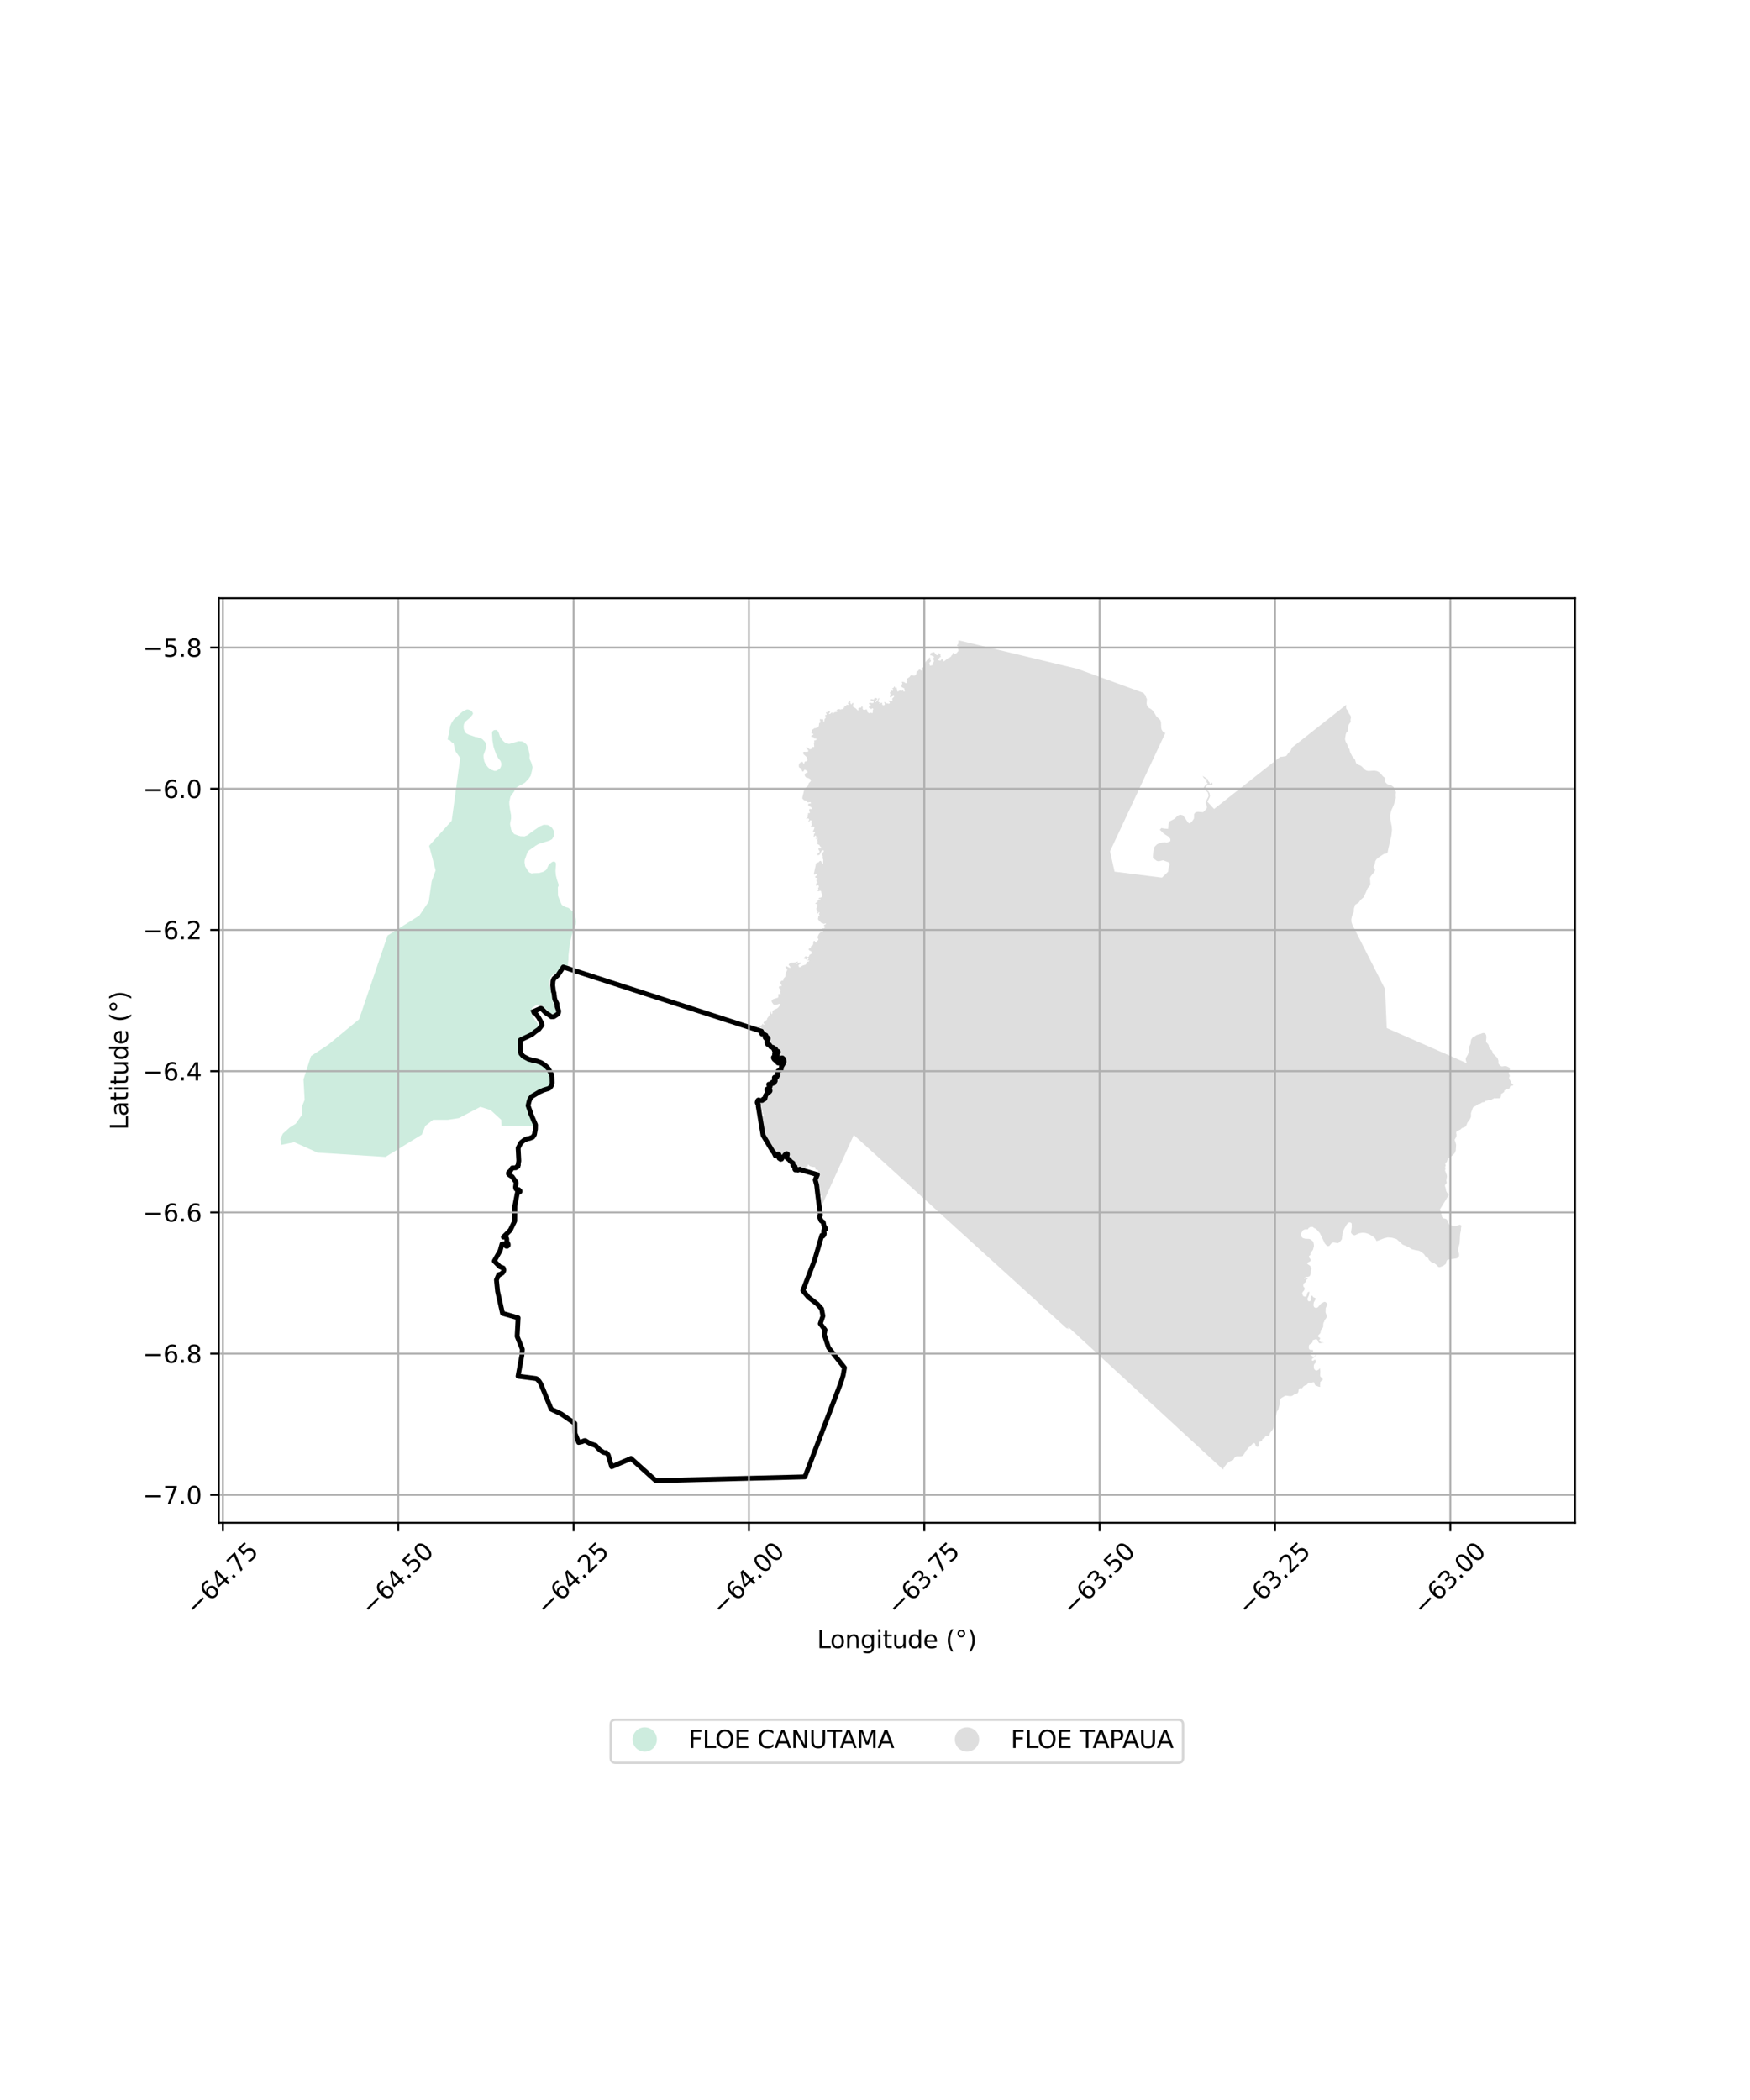 <?xml version="1.0" encoding="utf-8" standalone="no"?>
<!DOCTYPE svg PUBLIC "-//W3C//DTD SVG 1.1//EN"
  "http://www.w3.org/Graphics/SVG/1.1/DTD/svg11.dtd">
<svg xmlns:xlink="http://www.w3.org/1999/xlink" width="720pt" height="864pt" viewBox="0 0 720 864" xmlns="http://www.w3.org/2000/svg" version="1.1">
 <defs>
  <style type="text/css">*{stroke-linejoin: round; stroke-linecap: butt}</style>
 </defs>
 <g id="figure_1">
  <g id="patch_1">
   <path d="M 0 864 
L 720 864 
L 720 0 
L 0 0 
z
" style="fill: #ffffff"/>
  </g>
  <g id="axes_1">
   <g id="patch_2">
    <path d="M 90 626.503 
L 648 626.503 
L 648 246.137 
L 90 246.137 
z
" style="fill: #ffffff"/>
   </g>
   <g id="PatchCollection_1">
    <path d="M 199.486 305.158 
L 199.809 305.734 
L 200.049 307.058 
L 200.014 307.631 
L 198.905 310.722 
L 198.948 311.741 
L 199.01 312.09 
L 199.288 313.357 
L 199.853 314.504 
L 200.727 315.652 
L 201.458 316.308 
L 202.057 316.672 
L 203.405 317.18 
L 204.171 317.151 
L 205.485 316.384 
L 205.895 315.861 
L 206.172 315.143 
L 206.307 314.292 
L 205.95 313.13 
L 205.027 311.997 
L 204.171 310.425 
L 203.348 308.197 
L 203.024 307.067 
L 202.61 304.691 
L 202.436 301.533 
L 202.551 300.993 
L 202.861 300.667 
L 203.348 300.374 
L 204.228 300.327 
L 204.569 300.557 
L 205.071 301.178 
L 205.474 302.294 
L 205.65 302.933 
L 206.507 304.243 
L 207.093 304.932 
L 208.081 305.769 
L 209.382 306.05 
L 209.599 306.016 
L 209.843 305.977 
L 209.981 305.954 
L 213.381 304.946 
L 214.876 305.048 
L 215.849 305.574 
L 216.677 306.329 
L 217.324 307.642 
L 217.918 310.655 
L 217.865 311.8 
L 218.011 312.535 
L 218.625 313.848 
L 219.109 315.568 
L 218.977 316.631 
L 218.337 319.164 
L 217.507 320.373 
L 216.023 321.973 
L 214.9 322.691 
L 214.145 322.996 
L 213.684 323.255 
L 212.132 324.239 
L 211.903 324.632 
L 211.569 325.567 
L 209.994 327.746 
L 209.882 328.286 
L 209.543 329.878 
L 209.541 330.674 
L 209.794 332.833 
L 210.265 335.378 
L 210.267 336.816 
L 209.895 338.71 
L 209.882 339.294 
L 210.386 341.563 
L 211.514 343.123 
L 213.209 343.788 
L 214.184 344.044 
L 215.811 344.108 
L 217.007 343.649 
L 218.656 342.347 
L 222.099 340.004 
L 223.758 339.304 
L 225.472 339.448 
L 226.61 340.099 
L 227.218 340.738 
L 227.773 341.667 
L 228.002 343.178 
L 227.733 344.27 
L 227.161 345.235 
L 226.142 345.816 
L 221.533 347.271 
L 220.076 348.12 
L 220.065 348.311 
L 219.759 348.384 
L 218.806 349.058 
L 218.175 349.505 
L 217.731 349.819 
L 217.02 350.665 
L 215.875 353.776 
L 215.805 354.758 
L 216.086 356.507 
L 216.778 357.535 
L 217.2 358.392 
L 217.971 359.081 
L 218.495 359.252 
L 218.671 359.392 
L 219.303 359.255 
L 220.324 359.224 
L 221.31 359.193 
L 222.04 359.171 
L 222.198 359.002 
L 222.599 358.959 
L 223.779 358.561 
L 224.633 357.956 
L 224.689 357.886 
L 224.777 357.773 
L 224.856 357.672 
L 224.931 357.428 
L 225.151 357.204 
L 225.395 356.527 
L 225.523 356.443 
L 225.598 356.071 
L 225.88 355.879 
L 225.84 355.775 
L 226.018 355.699 
L 226.197 355.319 
L 226.355 355.287 
L 227.126 354.662 
L 227.559 354.473 
L 227.757 354.466 
L 228.092 354.447 
L 228.528 354.778 
L 228.704 355.112 
L 228.746 355.644 
L 228.55 358.253 
L 228.684 360.013 
L 229.169 361.995 
L 229.851 363.982 
L 229.794 364.545 
L 229.521 364.97 
L 229.576 368.493 
L 230.32 370.489 
L 231.117 372.238 
L 231.694 372.691 
L 232.852 373.223 
L 233.79 373.49 
L 234.059 373.657 
L 234.303 373.839 
L 235.621 375.017 
L 236.094 375.447 
L 236.496 375.997 
L 236.906 378.199 
L 236.981 379.255 
L 236.914 380.364 
L 236.792 380.65 
L 236.023 382.421 
L 236.095 382.589 
L 235.809 382.845 
L 235.862 383.002 
L 235.703 383.173 
L 235.215 384.878 
L 234.413 388.478 
L 234.235 390.119 
L 233.911 392.792 
L 233.856 394.956 
L 233.64 396.545 
L 233.808 397.757 
L 233.438 398.512 
L 233.132 398.8 
L 232.082 398.948 
L 230.413 399.407 
L 227.751 400.845 
L 227.095 401.383 
L 226.549 402.152 
L 226.168 403.37 
L 226.051 405.133 
L 226.621 407.373 
L 227.038 410.278 
L 227.839 413.404 
L 228.33 414.708 
L 228.783 415.467 
L 228.852 416.001 
L 228.695 416.414 
L 228.156 417.073 
L 227.454 417.186 
L 226.813 417.059 
L 226.443 416.832 
L 225.413 415.786 
L 222.656 413.517 
L 221.978 413.404 
L 221.185 413.439 
L 220.499 413.596 
L 218.779 414.793 
L 218.841 415.252 
L 218.942 415.464 
L 218.902 415.801 
L 218.607 416.44 
L 218.757 417.404 
L 220.155 419.766 
L 220.692 420.28 
L 221.139 421.021 
L 221.419 421.698 
L 221.67 423.008 
L 221.577 423.595 
L 220.146 424.551 
L 219.657 424.987 
L 218.77 425.722 
L 217.187 426.585 
L 216.425 427.221 
L 214.092 430.117 
L 213.889 431.038 
L 213.918 432.36 
L 214.052 433.208 
L 214.211 433.592 
L 214.651 434.155 
L 215.157 434.713 
L 215.776 435.117 
L 217.377 435.893 
L 219.543 436.491 
L 220.767 436.674 
L 222.258 437.229 
L 223.145 437.708 
L 224.525 438.731 
L 225.435 439.71 
L 226.652 441.845 
L 227.009 443.089 
L 227.068 445.631 
L 226.98 446.273 
L 226.595 447.077 
L 226.029 447.719 
L 225.485 448.007 
L 223.559 448.597 
L 221.784 449.387 
L 218.665 451.255 
L 217.964 452.135 
L 217.531 453.419 
L 217.167 455.008 
L 218.185 457.855 
L 218.057 458.015 
L 218.308 458.131 
L 218.328 458.46 
L 218.863 459.799 
L 219.063 459.959 
L 219.202 460.511 
L 220.221 462.878 
L 220.207 463.406 
L 206.357 463.179 
L 206.233 460.742 
L 201.858 456.732 
L 197.649 455.385 
L 188.797 460.026 
L 184.178 460.733 
L 178.171 460.733 
L 174.986 463.233 
L 173.569 466.798 
L 158.584 475.998 
L 130.64 474.23 
L 121.3 470.035 
L 121.042 469.959 
L 115.634 471.037 
L 115.364 468.523 
L 116.365 466.439 
L 119.252 463.837 
L 121.689 462.316 
L 124.261 458.635 
L 124.221 455.268 
L 125.335 452.538 
L 124.862 444.08 
L 127.948 434.501 
L 135.034 429.842 
L 147.731 419.372 
L 159.468 384.895 
L 172.495 376.717 
L 176.399 370.959 
L 177.616 362.567 
L 179.241 358.106 
L 176.554 347.976 
L 185.852 337.663 
L 189.341 311.857 
L 187.752 309.628 
L 187.493 309.257 
L 187.13 308.416 
L 186.645 305.881 
L 186.333 305.501 
L 186.075 305.614 
L 185.021 304.549 
L 184.195 304.304 
L 184.261 303.729 
L 184.42 302.866 
L 184.793 301.572 
L 185.165 298.864 
L 185.723 297.552 
L 186.708 295.992 
L 190.269 292.794 
L 191.897 291.953 
L 192.486 291.881 
L 193.362 292.135 
L 194.071 292.582 
L 194.479 293.187 
L 194.611 293.586 
L 194.419 294.021 
L 193.314 295.327 
L 191.615 296.796 
L 191.17 297.316 
L 190.863 298.012 
L 190.748 298.854 
L 190.815 299.889 
L 191.194 300.89 
L 191.588 301.509 
L 192.03 301.857 
L 192.89 302.269 
L 195.552 303.178 
L 196.105 303.25 
L 196.353 303.285 
L 198.398 304.043 
L 199.486 305.158 
" clip-path="url(#pfcd6ede278)" style="fill: #b3e2cd; fill-opacity: 0.65"/>
    <path d="M 394.343 263.427 
L 443.289 275.166 
L 470.42 285.064 
L 470.448 285.098 
L 471.343 286.179 
L 471.522 286.923 
L 471.883 287.626 
L 471.741 289.401 
L 471.856 289.936 
L 471.845 289.974 
L 472.013 290.433 
L 472.668 291.223 
L 473.703 291.842 
L 474.156 292.245 
L 475.022 293.451 
L 475.729 294.697 
L 477.409 296.289 
L 477.683 297.257 
L 477.755 299.497 
L 477.914 300.136 
L 478.274 300.775 
L 478.528 301.074 
L 479.454 301.588 
L 456.702 350.245 
L 458.155 356.806 
L 458.557 358.62 
L 474.486 360.627 
L 478.061 361.077 
L 480.589 358.642 
L 480.727 357.405 
L 481.282 355.418 
L 480.769 354.758 
L 478.493 353.936 
L 476.779 354.363 
L 476.017 354.247 
L 475.011 353.513 
L 474.373 353.073 
L 474.358 352.112 
L 474.67 348.913 
L 475.209 348.181 
L 476.023 347.388 
L 477.024 346.904 
L 477.975 346.664 
L 479.247 346.574 
L 480.098 346.691 
L 481.518 346.078 
L 481.531 345.133 
L 480.63 344.148 
L 478.822 343.004 
L 477.183 341.386 
L 477.847 340.662 
L 478.739 340.868 
L 480.568 341.043 
L 480.834 338.797 
L 481.276 337.908 
L 483.229 336.883 
L 484.47 335.645 
L 485.484 335.16 
L 486.678 335.442 
L 487.766 336.865 
L 488.755 338.425 
L 489.515 338.835 
L 490.477 337.885 
L 491.243 336.767 
L 491.284 334.96 
L 491.887 334.201 
L 492.818 334.01 
L 495.029 334.158 
L 496.331 332.813 
L 496.599 332.089 
L 496.076 330.238 
L 496.155 329.664 
L 497.113 327.897 
L 497.277 327.171 
L 496.859 325.939 
L 495.214 324.632 
L 495.312 323.958 
L 496.004 322.831 
L 496.914 322.439 
L 496.314 321.654 
L 496.429 320.672 
L 495.647 320.408 
L 495.194 319.984 
L 494.867 319.295 
L 494.864 319.234 
L 497.154 320.815 
L 497.063 320.867 
L 497.029 321.082 
L 497.177 321.474 
L 497.566 321.704 
L 497.664 322.325 
L 497.907 322.473 
L 498.412 322.456 
L 498.412 322.096 
L 498.573 322 
L 498.77 322.081 
L 498.864 322.622 
L 498.802 322.897 
L 498.166 323.095 
L 497.994 323.04 
L 497.597 322.915 
L 497.165 322.973 
L 496.867 323.011 
L 496.461 323.275 
L 495.906 324.304 
L 496.059 324.632 
L 496.848 325.407 
L 497.188 325.376 
L 497.188 325.663 
L 497.624 326.346 
L 497.84 327.476 
L 497.62 328.136 
L 496.752 329.847 
L 499.519 332.837 
L 526.728 311.383 
L 527.563 311.344 
L 529.012 311.1 
L 529.393 310.821 
L 530.028 309.842 
L 531.012 308.883 
L 531.128 308.66 
L 531.531 307.596 
L 553.904 289.955 
L 553.966 289.556 
L 553.842 290.369 
L 553.833 291.136 
L 553.937 291.647 
L 554.583 292.458 
L 554.961 293.48 
L 555.703 294.526 
L 555.807 295.293 
L 555.66 296.06 
L 555.723 296.946 
L 554.803 298.32 
L 554.624 300.45 
L 554.358 300.964 
L 553.914 301.484 
L 553.703 302.05 
L 553.394 303.84 
L 553.426 304.351 
L 553.697 305.243 
L 554.2 306.12 
L 554.589 307.23 
L 555.224 308.337 
L 555.478 309.447 
L 556.321 311.108 
L 557.507 312.558 
L 557.916 313.944 
L 558.329 314.348 
L 558.929 314.656 
L 559.651 314.946 
L 560.254 315.341 
L 561.544 316.672 
L 562.306 317.099 
L 563.088 317.206 
L 565.394 317.058 
L 566.557 317.259 
L 567.347 317.674 
L 568.025 318.229 
L 569.007 319.455 
L 569.895 320.074 
L 570.002 320.457 
L 569.737 321.044 
L 570.054 321.895 
L 570.582 322.462 
L 571.102 322.793 
L 571.621 322.845 
L 572.146 322.898 
L 573.353 323.795 
L 573.71 324.632 
L 574.374 325.962 
L 574.215 326.895 
L 574.311 328.167 
L 573.468 331.076 
L 572.446 333.368 
L 572.097 334.643 
L 572.005 335.407 
L 572.045 337.168 
L 572.614 340.076 
L 572.697 341.604 
L 572.435 343.855 
L 571.107 349.607 
L 570.908 350.697 
L 570.81 350.793 
L 570.4 351.188 
L 569.641 351.228 
L 569.105 351.516 
L 567.145 352.812 
L 566.346 353.5 
L 565.832 354.34 
L 565.639 355.612 
L 565.102 356.545 
L 565.102 356.78 
L 565.723 357.829 
L 565.734 358.073 
L 565.344 358.837 
L 563.985 360.481 
L 563.636 361.237 
L 563.795 363.697 
L 563.7 364.145 
L 563.373 364.676 
L 562.741 365.353 
L 561.076 369.133 
L 559.833 370.182 
L 559.085 371.274 
L 557.515 372.294 
L 557.051 373.865 
L 557.03 374.289 
L 556.955 375.222 
L 556.26 376.858 
L 555.966 378.258 
L 556.029 379.362 
L 556.375 380.434 
L 569.864 406.969 
L 570.536 422.971 
L 603.46 437.418 
L 603.07 436.16 
L 603.027 435.608 
L 603.189 435.117 
L 603.942 433.862 
L 604.513 432.363 
L 604.404 431.355 
L 604.458 430.687 
L 605.067 429.345 
L 605.18 428.116 
L 605.344 427.613 
L 605.844 426.887 
L 606.401 426.663 
L 607.564 425.827 
L 609.338 425.321 
L 610.005 425.016 
L 610.781 425.042 
L 611.113 425.295 
L 611.393 425.798 
L 611.558 426.663 
L 611.393 428.45 
L 611.586 428.897 
L 612.14 429.455 
L 612.53 430.126 
L 612.614 430.908 
L 613.168 431.663 
L 613.184 431.676 
L 613.777 432.137 
L 613.777 432.276 
L 614.051 432.651 
L 614.111 433.238 
L 614.222 433.424 
L 616.025 435.21 
L 616.218 435.544 
L 616.495 436.439 
L 616.498 437.529 
L 616.913 438.115 
L 617.543 438.644 
L 617.984 438.786 
L 618.936 438.618 
L 619.825 438.673 
L 620.992 439.231 
L 621.156 439.678 
L 621.156 440.126 
L 620.823 441.244 
L 620.853 441.692 
L 621.159 442.584 
L 621.101 442.947 
L 620.907 443.255 
L 620.907 443.702 
L 621.268 444.428 
L 621.658 445.041 
L 621.964 445.826 
L 622.364 446.186 
L 622.636 446.177 
L 622.592 446.308 
L 622.517 446.523 
L 622.325 446.662 
L 621.741 446.662 
L 621.352 446.886 
L 621.046 447.781 
L 620.686 448.005 
L 619.771 448.06 
L 618.994 448.676 
L 618.885 448.786 
L 618.856 449.233 
L 618.082 449.846 
L 617.716 450.018 
L 617.552 450.239 
L 617.58 450.91 
L 617.303 451.581 
L 617.11 451.775 
L 616.752 451.854 
L 616.045 451.851 
L 615.868 451.851 
L 615.5 451.915 
L 614.891 451.749 
L 614.446 452.028 
L 614.169 452.083 
L 613.696 452.476 
L 612.755 452.531 
L 611.783 452.865 
L 611.283 452.865 
L 611.006 453.228 
L 610.675 453.425 
L 609.84 453.536 
L 609.064 454.067 
L 608.066 454.32 
L 607.29 454.933 
L 606.207 455.465 
L 605.956 455.828 
L 605.18 458.007 
L 605.218 459.416 
L 605.099 459.712 
L 604.819 460.409 
L 603.682 461.972 
L 603.474 462.556 
L 603.37 462.85 
L 603.045 463.37 
L 602.796 463.622 
L 601.437 464.151 
L 600.88 464.712 
L 599.576 465.299 
L 599.151 465.694 
L 599.134 466.388 
L 599.243 466.806 
L 599.189 467.643 
L 598.467 468.956 
L 598.912 470.243 
L 599.079 471.08 
L 598.937 473.314 
L 598.773 473.875 
L 598.439 474.488 
L 597.686 475.301 
L 596.586 476.088 
L 595.804 476.684 
L 595.49 477.314 
L 595.294 478.02 
L 594.701 478.503 
L 594.623 478.912 
L 594.82 479.615 
L 594.546 480.025 
L 594.701 480.989 
L 594.511 481.533 
L 594.505 481.544 
L 595.253 483.363 
L 595.331 484.031 
L 595.175 485.016 
L 595.057 485.774 
L 595.253 486.48 
L 595.094 486.997 
L 594.546 487.517 
L 594.505 488.037 
L 594.86 489.039 
L 594.938 489.891 
L 595.331 490.634 
L 596.078 491.672 
L 592.327 497.775 
L 592.635 498.165 
L 592.944 498.993 
L 593.048 499.818 
L 593.304 500.695 
L 593.822 501.23 
L 594.904 501.473 
L 595.368 501.863 
L 596.191 503.806 
L 596.586 503.981 
L 598.245 504.463 
L 599.91 504.184 
L 600.3 503.96 
L 600.744 503.902 
L 601.244 504.265 
L 601.27 504.489 
L 601.105 505.076 
L 601.048 506.165 
L 600.744 507.731 
L 600.523 511.528 
L 599.91 513.876 
L 599.966 514.825 
L 600.3 515.775 
L 600.326 516.726 
L 600.106 517.089 
L 599.469 517.67 
L 597.871 517.972 
L 596.586 518.053 
L 595.47 518.352 
L 595.057 519.082 
L 594.852 520.005 
L 593.822 520.784 
L 592.893 521.173 
L 592.145 521.382 
L 591.677 521.162 
L 590.971 520.374 
L 590.01 519.648 
L 589.045 519.404 
L 587.954 518.437 
L 587.507 517.527 
L 586.48 516.923 
L 585.84 515.953 
L 584.812 515.104 
L 583.784 514.561 
L 582.246 514.317 
L 580.833 513.954 
L 579.422 513.048 
L 577.113 512.077 
L 574.547 509.776 
L 572.623 509.23 
L 571.018 509.108 
L 569.606 509.41 
L 566.782 510.5 
L 566.305 510.601 
L 566.303 510.578 
L 565.913 509.73 
L 565.175 508.945 
L 563.532 507.926 
L 562.71 507.554 
L 561.613 507.258 
L 560.517 507.202 
L 559.695 507.31 
L 558.871 507.531 
L 557.458 508.222 
L 556.972 508.167 
L 556.361 507.839 
L 555.931 507.33 
L 555.845 507.054 
L 556.162 504.846 
L 556.11 503.423 
L 555.931 503.158 
L 555.562 502.967 
L 555.288 502.926 
L 554.655 503.106 
L 553.98 503.954 
L 552.967 505.695 
L 552.621 506.523 
L 552.367 507.351 
L 552.081 509.831 
L 551.648 510.479 
L 550.942 511.212 
L 550.436 511.467 
L 548.771 511.223 
L 548.18 511.284 
L 547.81 511.508 
L 546.945 512.58 
L 546.428 512.716 
L 545.871 512.548 
L 545.049 511.549 
L 543.031 507.362 
L 541.799 505.956 
L 541.228 505.497 
L 540.637 505.259 
L 540.126 504.803 
L 539.792 504.78 
L 539.156 504.791 
L 538.397 505.268 
L 538.074 505.799 
L 536.801 505.822 
L 535.967 506.252 
L 535.381 507.385 
L 535.289 508.025 
L 535.508 508.85 
L 535.961 509.364 
L 537.038 509.663 
L 538.553 509.71 
L 538.939 509.811 
L 540.126 510.648 
L 540.443 511.412 
L 540.567 512.153 
L 540.573 512.722 
L 540.217 514.154 
L 539.58 515.049 
L 539.11 515.796 
L 539.158 516.298 
L 538.631 516.714 
L 538.532 516.978 
L 538.57 517.289 
L 539.133 518.03 
L 539.291 518.483 
L 539.115 518.893 
L 538.074 519.468 
L 537.854 520.005 
L 539.04 520.793 
L 539.56 522.03 
L 539.288 523.105 
L 539.338 523.605 
L 539.251 524.061 
L 538.916 524.95 
L 538.619 525.156 
L 538.12 525.307 
L 537.24 525.377 
L 536.506 526.106 
L 536.957 526.06 
L 536.985 525.897 
L 537.401 525.816 
L 538.293 525.795 
L 537.533 526.49 
L 537.387 526.751 
L 537.312 527.361 
L 536.362 528.119 
L 536.241 528.419 
L 536.18 529.064 
L 536.291 529.36 
L 536.743 529.874 
L 536.778 530.412 
L 536.478 531.016 
L 536.001 531.504 
L 535.817 531.876 
L 535.782 532.279 
L 536.134 533.151 
L 536.49 533.404 
L 537.084 533.471 
L 537.511 533.267 
L 537.88 531.977 
L 538.039 531.725 
L 538.455 531.463 
L 538.651 531.486 
L 538.738 531.62 
L 538.564 532.837 
L 537.941 534.235 
L 537.892 534.665 
L 538.22 535.283 
L 538.478 535.417 
L 538.882 535.382 
L 539.188 535.202 
L 539.384 534.903 
L 539.306 534.002 
L 539.378 533.572 
L 539.5 533.273 
L 539.843 533 
L 540.333 533.703 
L 541.285 534.121 
L 541.299 534.482 
L 540.538 535.864 
L 540.4 537.025 
L 540.552 537.573 
L 540.746 537.849 
L 541.095 538.058 
L 541.854 538.046 
L 542.235 537.805 
L 543.568 536.303 
L 544.748 535.652 
L 545.167 535.641 
L 545.458 535.783 
L 546.096 536.451 
L 546.145 536.846 
L 546.058 537.085 
L 545.752 537.48 
L 545.421 538.232 
L 545.378 539.981 
L 545.782 541.117 
L 545.872 541.565 
L 545.77 542.084 
L 544.93 543.258 
L 544.844 543.749 
L 544.552 544.167 
L 544.417 544.882 
L 544.391 545.89 
L 544.227 546.25 
L 543.358 547.409 
L 543.332 548.258 
L 543.086 548.688 
L 542.298 549.493 
L 542.298 549.861 
L 542.468 550.103 
L 542.824 550.245 
L 543.129 550.567 
L 543.092 550.867 
L 542.7 551.485 
L 542.798 551.727 
L 543.611 552.27 
L 544.419 552.281 
L 544.59 552.462 
L 543.978 552.435 
L 543.686 552.566 
L 542.977 552.627 
L 542.705 552.508 
L 542.437 552.232 
L 542.191 551.517 
L 541.753 551.05 
L 541.398 550.965 
L 540.197 551.349 
L 540.076 551.491 
L 540.025 552.197 
L 539.854 552.459 
L 538.859 553.121 
L 538.636 553.371 
L 538.501 553.766 
L 538.489 554.733 
L 538.734 555.175 
L 539.291 555.457 
L 540.062 555.361 
L 540.27 555.707 
L 540.194 556.125 
L 539.548 556.317 
L 539.083 556.639 
L 538.998 557.296 
L 539.179 557.534 
L 539.767 557.784 
L 540.012 558.06 
L 540.391 558.144 
L 540.893 558.025 
L 541.041 557.906 
L 541.199 557.499 
L 541.346 557.392 
L 541.591 557.403 
L 540.735 558.443 
L 539.981 558.949 
L 539.762 559.248 
L 539.785 559.736 
L 540.004 559.846 
L 540.31 559.82 
L 540.872 559.416 
L 541.069 559.393 
L 541.242 559.594 
L 541.401 559.905 
L 541.338 560.561 
L 540.714 561.314 
L 540.538 561.799 
L 540.561 562.873 
L 540.781 563.399 
L 541.32 563.853 
L 541.664 563.899 
L 542.385 563.603 
L 542.664 563.35 
L 543.02 562.778 
L 543.216 564.224 
L 543.123 565.95 
L 543.271 566.438 
L 544.079 567.133 
L 544.232 567.531 
L 544.176 567.744 
L 543.657 568.091 
L 543.179 568.69 
L 543.118 568.974 
L 543.216 569.274 
L 543.068 569.991 
L 543.221 570.427 
L 543.09 570.601 
L 542.519 570.528 
L 541.171 569.979 
L 540.929 569.607 
L 540.684 568.806 
L 540.493 568.669 
L 540.489 568.67 
L 540.489 568.669 
L 540.091 568.719 
L 539.475 569.043 
L 538.863 568.887 
L 538.86 568.887 
L 538.859 568.887 
L 538.35 568.971 
L 537.505 569.852 
L 537.003 569.965 
L 536.344 570.38 
L 535.576 571.283 
L 534.842 571.165 
L 534.841 571.165 
L 534.839 571.165 
L 534.553 571.377 
L 534.331 571.728 
L 534.184 572.609 
L 533.897 573.213 
L 532.548 573.681 
L 531.693 574.273 
L 531.24 574.401 
L 530.779 574.444 
L 529.154 574.221 
L 529.152 574.221 
L 529.15 574.221 
L 528.686 574.294 
L 527.232 575.162 
L 526.934 575.482 
L 526.724 575.958 
L 526.513 577.594 
L 525.973 579.822 
L 525.287 580.946 
L 525.096 582.094 
L 524.187 583.767 
L 524.124 586.931 
L 523.945 587.567 
L 523.731 587.991 
L 522.539 589.563 
L 522.17 590.635 
L 521.698 590.876 
L 521.026 590.771 
L 521.024 590.772 
L 521.022 590.772 
L 520.629 590.952 
L 520.124 591.716 
L 519.353 592.096 
L 519.29 592.616 
L 519.068 592.956 
L 518.055 593.209 
L 517.948 593.348 
L 517.833 593.784 
L 517.897 594.769 
L 517.685 595.132 
L 517.527 595.248 
L 517.224 595.248 
L 516.824 595.045 
L 516.582 594.769 
L 516.411 594.101 
L 516.212 593.793 
L 515.811 593.717 
L 515.809 593.718 
L 515.807 593.717 
L 515.489 593.866 
L 514.412 595.022 
L 513.559 595.658 
L 512.988 596.518 
L 512.399 597.145 
L 512.145 597.79 
L 511.522 598.703 
L 511.077 599.034 
L 510.613 599.19 
L 508.665 599.202 
L 508.665 599.202 
L 508.662 599.202 
L 508.526 599.275 
L 507.807 599.859 
L 507.446 600.6 
L 507.259 600.748 
L 505.992 601.259 
L 504.988 602 
L 503.712 603.484 
L 503.427 604.004 
L 503.218 604.635 
L 439.608 546.02 
L 439.566 546.743 
L 439.489 546.812 
L 439.343 546.769 
L 439.265 546.611 
L 439.184 546.427 
L 439.057 546.449 
L 438.949 546.467 
L 438.909 546.564 
L 438.905 546.582 
L 351.277 466.963 
L 338.483 495.178 
L 338.478 495.163 
L 337.907 493.516 
L 337.964 492.148 
L 337.647 491.924 
L 337.067 492.148 
L 336.812 492.125 
L 336.604 491.497 
L 336.279 491.169 
L 336.279 490.849 
L 336.437 490.692 
L 336.839 490.588 
L 337.145 490.352 
L 337.04 489.548 
L 337.367 488.975 
L 337.211 488.784 
L 336.873 488.464 
L 336.476 487.828 
L 336.181 487.061 
L 336.002 486.108 
L 335.572 485.257 
L 335.604 484.853 
L 335.826 484.429 
L 336.648 484.263 
L 336.734 484.008 
L 336.734 483.816 
L 336.357 483.104 
L 336.337 482.84 
L 336.611 481.8 
L 336.559 481.503 
L 336.157 481.236 
L 335.641 481.224 
L 335.474 481.108 
L 335.433 480.333 
L 335.191 480.141 
L 334.328 480.118 
L 333.295 479.821 
L 332.925 479.586 
L 332.715 479.194 
L 332.568 479.107 
L 332.357 479.234 
L 332.313 479.862 
L 332.187 479.987 
L 331.725 479.966 
L 331.281 480.707 
L 330.741 481.852 
L 330.403 482.064 
L 330.046 481.916 
L 329.782 481.277 
L 329.561 481.044 
L 328.707 481.405 
L 328.476 481.381 
L 328.043 480.957 
L 327.769 481.262 
L 327.57 481.326 
L 327.411 481.062 
L 327.509 479.978 
L 327.402 479.818 
L 326.603 479.446 
L 326.637 478.546 
L 325.68 477.875 
L 325.091 477.143 
L 324.311 476.588 
L 324.069 476.236 
L 324.092 475.812 
L 324.334 475.039 
L 324.334 474.775 
L 324.124 474.656 
L 323.809 474.729 
L 323.377 475.132 
L 322.868 475.841 
L 322.435 476.053 
L 321.98 476.852 
L 321.595 476.977 
L 320.94 476.524 
L 320.834 475.955 
L 320.953 475.234 
L 320.846 474.958 
L 320.678 474.842 
L 320.447 474.862 
L 319.686 475.528 
L 319.463 475.58 
L 318.751 474.147 
L 318.257 473.596 
L 317.235 473.285 
L 316.603 472.669 
L 316.234 472.773 
L 316.055 472.698 
L 316.119 471.893 
L 315.971 471.649 
L 315.542 471.33 
L 315.469 471.138 
L 315.521 470.342 
L 315.163 469.906 
L 315.135 469.345 
L 314.996 469.249 
L 314.407 469.354 
L 314.113 468.939 
L 314.188 468.291 
L 314.716 468.038 
L 314.78 467.901 
L 314.569 467.286 
L 313.579 465.871 
L 313.631 465.511 
L 313.937 465.121 
L 314.003 464.834 
L 314.304 464.816 
L 314.407 464.665 
L 314.24 464.34 
L 314.243 463.965 
L 314.165 463.814 
L 313.64 463.474 
L 313.476 463.035 
L 312.794 463.16 
L 312.52 463.102 
L 312.552 462.759 
L 312.424 462.283 
L 312.431 461.751 
L 312.661 459.846 
L 312.719 459.36 
L 313.013 459.148 
L 313.476 459.151 
L 313.923 459.302 
L 314.116 459.177 
L 314.263 458.695 
L 313.789 458.143 
L 313.741 457.065 
L 313.461 456.94 
L 313.025 457.179 
L 312.653 457.115 
L 312.589 456.94 
L 312.883 456.513 
L 312.935 456.176 
L 312.809 456.075 
L 312.269 456.086 
L 311.99 455.81 
L 311.303 455.578 
L 311.175 454.965 
L 311.305 454.764 
L 311.47 454.616 
L 311.652 454.616 
L 312.2 455.255 
L 312.367 455.154 
L 312.419 454.567 
L 311.972 453.777 
L 311.96 453.463 
L 312.232 452.713 
L 312.5 452.539 
L 313.097 452.772 
L 314.017 452.748 
L 314.523 452.132 
L 314.947 452.176 
L 315.103 452.06 
L 315.4 450.732 
L 315.645 450.308 
L 316.384 449.587 
L 316.973 449.216 
L 317.204 448.893 
L 317.219 448.693 
L 316.987 448.603 
L 316.09 448.902 
L 315.911 448.414 
L 315.885 448.213 
L 316.128 448.013 
L 316.578 447.94 
L 316.898 447.728 
L 317.221 447.115 
L 317.132 446.828 
L 316.69 446.287 
L 316.704 446.098 
L 317.319 446.098 
L 317.55 445.762 
L 317.729 445.776 
L 317.908 445.962 
L 318.023 445.875 
L 318.038 445.451 
L 318.191 445.262 
L 318.422 445.239 
L 318.767 445.59 
L 318.947 445.552 
L 318.782 444.977 
L 318.909 444.852 
L 319.308 444.852 
L 319.354 444.684 
L 318.995 444.321 
L 319.369 444.056 
L 319.431 443.818 
L 319.305 443.617 
L 319.007 443.519 
L 319.011 443.33 
L 319.125 443.216 
L 319.625 443.28 
L 319.945 443.193 
L 319.983 442.993 
L 320.124 442.694 
L 320.485 442.33 
L 320.353 441.375 
L 320.52 440.686 
L 320.702 440.486 
L 321.625 440.073 
L 321.793 439.838 
L 321.893 439.637 
L 321.882 438.937 
L 322.044 438.516 
L 322.828 437.331 
L 322.996 436.866 
L 322.88 435.84 
L 322.291 435.262 
L 322.049 435.262 
L 321.697 435.582 
L 321.668 436.384 
L 321.553 436.471 
L 321.079 436.445 
L 320.976 437.307 
L 320.846 437.421 
L 320.451 437.305 
L 320.257 436.907 
L 320.04 436.718 
L 319.773 436.654 
L 319.438 436.227 
L 318.952 435.875 
L 318.621 435.225 
L 318.658 434.949 
L 319.004 434.78 
L 319.714 434.902 
L 319.971 434.853 
L 320.202 434.414 
L 320.101 434.24 
L 319.319 434.339 
L 319.125 434.161 
L 319.088 433.662 
L 319.269 433.136 
L 319.513 433.075 
L 320.07 433.296 
L 320.401 433.24 
L 320.474 433.121 
L 320.629 432.764 
L 320.499 432.598 
L 320.335 432.523 
L 319.429 432.595 
L 319.039 432.34 
L 319.123 432.171 
L 319.599 431.875 
L 319.42 431.491 
L 318.705 431.544 
L 318.454 430.948 
L 317.489 430.704 
L 316.968 429.833 
L 316.211 429.67 
L 316.116 429.513 
L 316.128 428.842 
L 315.877 428.758 
L 316.468 427.305 
L 316.384 427.081 
L 316.194 426.954 
L 315.752 427.218 
L 315.498 427.238 
L 315.21 426.864 
L 315.565 426.158 
L 315.489 425.934 
L 314.944 425.742 
L 314.512 425.199 
L 314.332 425.199 
L 313.885 425.455 
L 313.704 424.287 
L 313.62 424.202 
L 313.134 424.263 
L 313.04 424.072 
L 313.166 423.819 
L 313.221 422.759 
L 312.883 422.788 
L 312.228 423.296 
L 311.997 423.136 
L 311.839 422.84 
L 312.243 422.088 
L 313.074 421.951 
L 313.464 421.663 
L 313.729 421.251 
L 313.949 421.262 
L 314.151 421.713 
L 314.37 421.565 
L 314.46 421.3 
L 314.116 420.911 
L 314.127 420.713 
L 314.353 420.394 
L 315.651 419.421 
L 315.576 419.069 
L 316.685 417.544 
L 316.834 417.14 
L 316.826 416.46 
L 316.984 416.228 
L 317.198 416.367 
L 317.276 416.983 
L 317.498 417.195 
L 317.657 417.163 
L 317.772 416.972 
L 317.815 416.135 
L 317.995 415.879 
L 318.333 415.539 
L 319.166 415.15 
L 319.671 414.938 
L 320.127 414.569 
L 320.874 413.605 
L 320.992 413.36 
L 320.949 413.125 
L 320.623 412.997 
L 319.38 413.398 
L 318.485 413.407 
L 318.148 413.163 
L 317.495 412.227 
L 317.486 411.643 
L 317.783 411.283 
L 318.246 411.019 
L 320.145 410.429 
L 320.234 409.834 
L 320.127 409.337 
L 320.243 409.011 
L 320.69 409 
L 320.909 409.102 
L 321.204 408.965 
L 320.949 407.936 
L 321.244 407.437 
L 321.097 407.08 
L 320.654 406.707 
L 320.554 406.623 
L 320.433 406.103 
L 320.779 405.691 
L 321.394 405.74 
L 321.663 405.517 
L 321.241 404.877 
L 321.039 404.352 
L 321.114 404.015 
L 321.423 403.55 
L 322.179 403.442 
L 322.341 403.242 
L 322.306 402.951 
L 322.56 402.359 
L 323.074 401.885 
L 323.122 401.542 
L 323.252 400.386 
L 323.72 399.456 
L 323.85 399.178 
L 323.852 398.849 
L 323.63 398.486 
L 323.232 398.137 
L 323.128 397.626 
L 323.539 397.501 
L 324.776 398.135 
L 325.096 398.184 
L 325.212 398.085 
L 325.123 397.748 
L 324.436 396.917 
L 324.762 396.505 
L 325.393 396.081 
L 327.226 395.947 
L 328.222 395.572 
L 328.288 395.747 
L 328.211 395.959 
L 327.633 396.348 
L 327.682 396.56 
L 327.798 396.621 
L 328.761 396.06 
L 329.414 395.973 
L 329.618 396.087 
L 329.682 396.275 
L 329.54 396.514 
L 328.81 396.775 
L 328.49 397.237 
L 328.686 397.844 
L 329.058 397.92 
L 329.416 397.795 
L 330.239 397.246 
L 330.674 397.109 
L 331.457 396.874 
L 331.662 396.624 
L 332.066 395.703 
L 332.772 395.578 
L 332.989 395.317 
L 332.862 395.142 
L 332.363 395.279 
L 332.274 395.166 
L 332.274 395.029 
L 332.619 394.654 
L 332.671 394.465 
L 332.594 394.329 
L 332.288 394.277 
L 331.811 394.677 
L 331.619 394.727 
L 331.301 394.462 
L 330.839 394.425 
L 330.775 394.274 
L 330.891 394.012 
L 331.416 393.437 
L 331.583 393.437 
L 332.158 393.838 
L 332.749 393.576 
L 332.891 393.425 
L 333.047 392.827 
L 333.852 392.397 
L 333.967 392.197 
L 333.956 391.784 
L 333.829 391.52 
L 333.687 391.357 
L 332.968 391.017 
L 332.74 390.756 
L 332.767 390.366 
L 332.908 390.166 
L 333.445 389.991 
L 333.586 389.843 
L 333.627 389.443 
L 333.812 389.172 
L 334.388 388.899 
L 334.597 388.362 
L 334.57 387.534 
L 334.867 387.121 
L 335.173 387.11 
L 335.595 387.787 
L 335.8 387.749 
L 335.956 387.601 
L 336.161 387.063 
L 336.648 386.851 
L 336.695 386.656 
L 336.732 386.43 
L 336.389 385.828 
L 336.515 385.108 
L 336.757 384.6 
L 337.044 384.08 
L 337.425 383.731 
L 337.846 383.499 
L 338.633 383.298 
L 338.628 382.842 
L 338.039 382.316 
L 338.092 382.066 
L 338.167 381.927 
L 338.32 381.904 
L 338.807 382.017 
L 339.615 381.404 
L 339.578 381.291 
L 339.064 381.026 
L 338.989 380.753 
L 339.104 380.553 
L 339.566 380.364 
L 339.849 380.102 
L 339.745 379.928 
L 339.534 379.908 
L 339.124 380.094 
L 338.841 380.094 
L 338.252 379.742 
L 337.825 379.661 
L 337.542 379.272 
L 337.081 379.033 
L 336.544 378.17 
L 336.706 377.099 
L 336.836 376.898 
L 337.245 376.75 
L 336.914 376.061 
L 337.211 375.422 
L 337.159 375.323 
L 336.891 375.309 
L 336.62 375.661 
L 336.351 375.846 
L 336.198 375.835 
L 336.146 375.658 
L 336.414 375.233 
L 336.44 375.01 
L 335.887 374.112 
L 335.887 373.737 
L 336.132 373.2 
L 336.247 372.099 
L 336.184 371.948 
L 335.506 371.846 
L 335.442 371.709 
L 335.52 371.532 
L 336.444 371.085 
L 336.366 370.687 
L 336.68 370.254 
L 336.862 370.167 
L 337.488 370.167 
L 337.54 369.955 
L 337.462 369.879 
L 336.887 369.905 
L 336.825 369.565 
L 337.081 369.38 
L 337.606 369.342 
L 338.001 369.141 
L 338.25 368.488 
L 337.802 366.573 
L 337.318 366.486 
L 336.651 366.721 
L 336.472 366.608 
L 336.409 366.32 
L 336.715 365.809 
L 336.562 365.359 
L 336.923 364.97 
L 336.743 364.118 
L 336.538 364.081 
L 336.109 364.49 
L 335.907 364.499 
L 335.759 364.33 
L 335.782 363.459 
L 336.184 363.302 
L 336.351 363.099 
L 336.262 362.855 
L 335.967 362.605 
L 335.956 361.855 
L 336.455 361.844 
L 336.495 361.693 
L 336.117 361.199 
L 335.938 361.111 
L 335.52 361.17 
L 335.369 360.743 
L 335.385 360.612 
L 335.716 360.438 
L 336.152 359.981 
L 336.134 359.793 
L 335.73 359.601 
L 335.252 359.804 
L 334.905 359.819 
L 334.848 359.525 
L 335.73 355.342 
L 335.987 355.049 
L 336.827 354.758 
L 336.978 354.479 
L 337.517 354.128 
L 337.832 354.29 
L 338.296 355.348 
L 338.656 355.377 
L 338.703 353.715 
L 338.455 353.12 
L 338.51 352.352 
L 338.518 352.239 
L 338.154 351.368 
L 338.19 351.159 
L 338.864 350.403 
L 338.943 349.994 
L 338.703 349.799 
L 338.152 349.909 
L 337.193 351.681 
L 336.487 351.85 
L 336.353 351.801 
L 336.287 351.615 
L 336.464 351.167 
L 337.001 350.781 
L 337.208 350.458 
L 337.199 350.264 
L 336.729 349.45 
L 336.729 349.166 
L 337.053 348.823 
L 337.268 348.84 
L 337.451 349.102 
L 337.676 349.125 
L 337.892 348.82 
L 337.892 348.66 
L 337.291 348.082 
L 337.104 347.629 
L 336.432 347.347 
L 336.348 347.213 
L 336.291 346.786 
L 336.453 346.202 
L 336.236 345.77 
L 336.492 344.849 
L 336.391 344.767 
L 335.791 345.244 
L 335.668 345.218 
L 335.632 345.075 
L 335.734 344.837 
L 336.181 344.459 
L 336.163 344.221 
L 335.736 344.186 
L 335.673 343.809 
L 335.549 343.756 
L 335.347 343.82 
L 335.079 344.207 
L 334.819 344.212 
L 334.741 344.096 
L 334.94 343.35 
L 334.859 343.042 
L 335.157 342.966 
L 335.353 342.684 
L 335.099 342.307 
L 334.605 342.144 
L 334.463 341.9 
L 334.737 341.56 
L 335.09 340.581 
L 335.02 340.386 
L 334.737 340.061 
L 334.38 340.046 
L 333.855 340.334 
L 333.586 340.046 
L 333.915 339.579 
L 334.043 339.178 
L 333.849 338.504 
L 333.959 337.934 
L 333.878 337.626 
L 333.604 337.458 
L 333.31 337.522 
L 333.012 337.917 
L 332.64 338.053 
L 332.539 337.902 
L 332.975 337.252 
L 332.776 336.921 
L 332.432 336.682 
L 331.777 336.981 
L 331.702 336.819 
L 332.279 336.206 
L 332.317 335.933 
L 332.201 335.555 
L 332.242 335.392 
L 332.473 335.282 
L 332.404 334.762 
L 332.504 334.562 
L 333.134 334.474 
L 333.301 334.274 
L 333.07 333.986 
L 332.917 333.385 
L 333.007 332.859 
L 333.162 332.784 
L 333.892 332.911 
L 333.993 332.723 
L 333.993 332.435 
L 333.771 332.141 
L 333.529 331.938 
L 333.044 331.81 
L 332.666 331.502 
L 332.461 331.145 
L 332.669 330.642 
L 333.52 330.549 
L 333.659 330.378 
L 333.5 330.015 
L 332.634 330.12 
L 332.288 330.093 
L 331.635 329.367 
L 331.047 329.367 
L 330.816 329.228 
L 330.135 328.609 
L 330.135 327.987 
L 330.788 325.32 
L 331.133 324.632 
L 331.391 324.135 
L 331.87 323.737 
L 332.424 323.278 
L 332.527 322.964 
L 332.619 322.685 
L 332.79 322.174 
L 333.569 321.43 
L 333.607 320.931 
L 333.427 320.634 
L 332.963 320.312 
L 332.557 320.105 
L 331.777 319.963 
L 331.422 319.629 
L 331.137 319.167 
L 331.085 318.781 
L 331.304 318.293 
L 331.61 318.037 
L 332.106 317.947 
L 332.222 317.793 
L 332.222 317.473 
L 332.057 317.189 
L 331.222 316.675 
L 330.98 316.701 
L 330.56 317.343 
L 330.354 317.456 
L 330.176 317.43 
L 330.01 317.276 
L 329.745 316.454 
L 329.408 316.094 
L 328.975 315.925 
L 328.695 315.553 
L 328.643 314.847 
L 328.848 314.194 
L 329.5 313.578 
L 330.149 313.424 
L 330.718 314.298 
L 330.857 314.196 
L 331.062 313.453 
L 331.267 313.273 
L 331.956 313.197 
L 332.109 313.043 
L 332.199 312.427 
L 332.002 311.605 
L 330.603 310.318 
L 330.386 309.766 
L 330.49 309.47 
L 330.706 309.304 
L 332.19 309.357 
L 332.484 309.176 
L 332.562 308.985 
L 332.42 308.497 
L 331.988 308.02 
L 331.327 307.776 
L 331.48 307.611 
L 331.886 307.483 
L 332.36 307.558 
L 332.678 307.805 
L 332.888 308.139 
L 333.194 308.267 
L 333.664 308.192 
L 334.059 307.82 
L 334.164 307.407 
L 334.317 307.32 
L 334.718 307.41 
L 334.949 307.244 
L 335.001 307.024 
L 334.874 305.804 
L 334.899 305.458 
L 335.041 305.342 
L 335.067 305.124 
L 334.882 304.778 
L 335.061 304.598 
L 335.621 304.522 
L 335.889 304.357 
L 335.942 303.918 
L 334.856 303.828 
L 334.732 303.302 
L 333.967 303.224 
L 333.789 303.044 
L 333.762 302.733 
L 333.979 302.529 
L 334.478 302.402 
L 334.675 302.094 
L 334.573 301.925 
L 333.91 301.771 
L 333.913 301.283 
L 334.103 301.077 
L 334.016 300.231 
L 334.565 300.025 
L 335.018 299.627 
L 335.592 299.578 
L 336.088 299.322 
L 336.625 299.284 
L 336.925 298.477 
L 336.94 298.332 
L 336.952 298.222 
L 337.029 297.501 
L 337.667 297.193 
L 337.731 296.963 
L 337.323 296.562 
L 337.405 295.792 
L 337.688 295.781 
L 338.12 296.051 
L 338.527 295.871 
L 338.665 296.051 
L 338.793 296.925 
L 338.92 296.978 
L 339.124 296.835 
L 339.228 295.912 
L 339.751 295.27 
L 339.852 294.976 
L 339.45 294.404 
L 339.537 294.197 
L 340.066 294.11 
L 340.123 293.98 
L 340.123 293.741 
L 339.774 293.329 
L 339.774 293.152 
L 340.409 293.035 
L 341.11 292.521 
L 341.461 292.655 
L 341.433 293.198 
L 340.991 293.611 
L 341.139 293.744 
L 341.459 293.773 
L 341.753 293.538 
L 342.192 293.143 
L 342.454 293.172 
L 342.573 293.643 
L 342.732 293.66 
L 343.15 293.155 
L 343.655 292.977 
L 344.296 292.911 
L 344.538 292.69 
L 344.561 292.513 
L 344.209 292.268 
L 344.275 292.068 
L 344.572 291.902 
L 345.248 291.734 
L 345.882 291.949 
L 346.137 291.78 
L 346.797 291.76 
L 347.08 291.586 
L 347.06 291.368 
L 347.233 291.063 
L 347.536 290.996 
L 347.536 290.845 
L 347.08 290.56 
L 347.06 290.43 
L 348.013 290.409 
L 348.406 289.93 
L 348.924 290.061 
L 349.098 289.93 
L 348.838 289.166 
L 349.077 289.038 
L 349.337 288.384 
L 349.663 288.23 
L 349.967 288.297 
L 349.758 288.971 
L 350.191 289.846 
L 350.385 289.758 
L 350.734 289.256 
L 350.994 289.192 
L 351.1 289.41 
L 350.86 290.677 
L 352.116 291.464 
L 352.948 292.335 
L 353.144 292.208 
L 353.273 291.943 
L 353.144 291.705 
L 353.254 291.333 
L 353.446 291.202 
L 354.292 291.138 
L 354.468 290.639 
L 354.662 290.572 
L 354.964 291.031 
L 354.921 291.577 
L 355.114 291.969 
L 355.591 292.08 
L 356.491 291.841 
L 356.707 291.993 
L 356.835 292.844 
L 357.42 293.413 
L 357.744 293.413 
L 358.07 293.239 
L 358.892 293.393 
L 359.097 293.198 
L 359.013 292.391 
L 359.273 291.888 
L 359.253 291.56 
L 358.97 291.385 
L 358.428 291.714 
L 358.211 291.667 
L 357.888 291.124 
L 357.388 291.208 
L 357.435 290.816 
L 358.104 290.621 
L 358.214 290.316 
L 358.107 289.924 
L 357.392 289.529 
L 357.545 289.311 
L 357.828 289.16 
L 358.237 289.137 
L 358.757 289.291 
L 359.213 289.247 
L 359.428 289.053 
L 359.428 288.617 
L 359.083 288.312 
L 358.109 288.135 
L 358.086 287.937 
L 358.326 287.719 
L 358.696 287.655 
L 359.106 287.809 
L 359.538 287.832 
L 359.887 287.132 
L 360.147 287.112 
L 360.946 287.42 
L 360.99 287.571 
L 360.035 288.617 
L 360.003 288.878 
L 360.306 288.878 
L 360.695 288.509 
L 361.044 288.117 
L 361.434 287.289 
L 361.631 287.158 
L 361.738 287.266 
L 361.717 287.53 
L 361.628 287.856 
L 361.368 288.204 
L 361.345 288.684 
L 361.585 288.881 
L 362.104 288.881 
L 362.06 289.035 
L 361.777 289.166 
L 361.715 289.384 
L 361.888 289.491 
L 362.32 289.253 
L 362.863 289.122 
L 362.97 289.189 
L 362.927 289.602 
L 363.087 290.061 
L 363.454 290.191 
L 363.844 290.107 
L 364.02 289.846 
L 364.02 289.541 
L 363.804 288.928 
L 363.89 288.797 
L 364.15 288.884 
L 364.41 289.256 
L 364.712 289.387 
L 364.952 289.323 
L 365.622 289.541 
L 366.011 289.389 
L 366.077 289.148 
L 366.058 288.974 
L 365.495 288.32 
L 365.645 288.19 
L 367.206 288.454 
L 367.076 287.405 
L 367.835 286.688 
L 367.921 286.339 
L 367.835 286.098 
L 367.665 285.901 
L 367.229 286.118 
L 366.6 287.057 
L 366.136 286.749 
L 366.092 286.38 
L 366.375 285.616 
L 366.072 284.962 
L 366.332 284.765 
L 366.528 284.526 
L 366.615 283.849 
L 366.94 284.198 
L 367.157 284.265 
L 367.503 284.003 
L 367.59 283.742 
L 367.157 283.347 
L 367.093 283.129 
L 367.396 283.129 
L 367.722 282.87 
L 367.798 282.542 
L 368.037 282.435 
L 368.188 282.586 
L 368.188 282.914 
L 368.337 283.001 
L 368.686 282.85 
L 368.903 282.914 
L 369.18 284.355 
L 369.353 284.552 
L 370.242 284.05 
L 370.957 284.184 
L 371.26 284.14 
L 371.327 283.725 
L 371.587 284.03 
L 371.717 284.445 
L 372.059 284.576 
L 372.236 284.401 
L 372.02 283.202 
L 371.091 282.766 
L 370.894 282.438 
L 370.851 282.066 
L 371.287 281.174 
L 370.972 280.671 
L 371.319 280.517 
L 371.884 280.584 
L 372.684 281.11 
L 372.899 281.023 
L 373.203 280.607 
L 373.312 279.933 
L 373.139 279.256 
L 374.149 278.603 
L 374.668 277.949 
L 374.994 277.862 
L 376.14 278.016 
L 376.619 277.842 
L 376.966 277.362 
L 377.194 276.25 
L 377.564 276.122 
L 377.889 275.86 
L 378.019 275.599 
L 378.342 275.424 
L 379.101 275.904 
L 379.361 275.86 
L 379.468 275.73 
L 379.187 274.989 
L 379.297 274.791 
L 380.207 274.335 
L 380.411 273.966 
L 380.282 273.484 
L 380.498 273.159 
L 380.714 272.461 
L 381.474 271.5 
L 381.906 271.261 
L 382.259 270.585 
L 382.492 270.579 
L 382.723 270.707 
L 382.709 270.983 
L 382.529 271.259 
L 383.029 271.721 
L 382.939 272.15 
L 382.503 272.514 
L 382.336 272.949 
L 382.631 273.873 
L 383.026 273.876 
L 383.17 273.728 
L 383.418 273.754 
L 383.629 273.586 
L 383.75 273.243 
L 383.733 272.653 
L 384.177 272.331 
L 384.267 271.787 
L 383.745 270.954 
L 384.284 270.515 
L 384.267 270.355 
L 384.163 270.12 
L 383.731 269.986 
L 383.343 269.669 
L 382.878 269.661 
L 382.711 269.321 
L 382.711 268.972 
L 383.121 268.624 
L 384.27 268.252 
L 385.112 269.364 
L 385.407 269.545 
L 385.793 269.524 
L 386.073 269.367 
L 386.258 268.769 
L 386.414 268.728 
L 386.625 269.138 
L 386.988 269.3 
L 386.89 269.71 
L 387.164 270.381 
L 386.76 270.3 
L 386.448 270.773 
L 385.88 271.201 
L 385.897 271.462 
L 386.448 271.773 
L 387.034 271.758 
L 387.49 271.052 
L 387.62 271.07 
L 387.894 271.479 
L 388.122 272.02 
L 388.414 272.087 
L 390.332 270.582 
L 390.578 270.617 
L 391.247 270.163 
L 391.548 269.614 
L 391.831 269.455 
L 392.015 268.638 
L 392.269 268.629 
L 392.852 269.115 
L 393.619 268.656 
L 393.862 268.444 
L 393.929 268.197 
L 394.335 267.886 
L 394.189 267.035 
L 394.044 266.741 
L 394.289 266.151 
L 394.223 265.971 
L 393.833 265.759 
L 393.703 265.48 
L 394.093 265.152 
L 394.258 264.629 
L 394.324 263.467 
L 394.343 263.427 
" clip-path="url(#pfcd6ede278)" style="fill: #cccccc; fill-opacity: 0.65"/>
   </g>
   <g id="PatchCollection_2">
    <path d="M 218.613 416.579 
L 222.472 414.866 
L 222.756 414.927 
L 224.596 416.76 
L 226.08 417.701 
L 226.827 418.308 
L 227.861 418.279 
L 229.4 417.274 
L 229.779 416.713 
L 229.878 415.929 
L 229.187 414.142 
L 229.136 412.934 
L 228.434 411.531 
L 228.172 410.662 
L 227.91 408.437 
L 227.705 408.021 
L 227.399 405.401 
L 227.505 403.597 
L 227.903 402.609 
L 229.517 401.217 
L 231.764 397.869 
L 313.304 424.282 
L 313.485 425.449 
L 314.112 425.194 
L 314.545 425.737 
L 315.089 425.929 
L 315.165 426.153 
L 314.81 426.858 
L 315.098 427.233 
L 315.353 427.213 
L 315.794 426.949 
L 315.984 427.076 
L 316.068 427.3 
L 315.477 428.753 
L 315.728 428.837 
L 315.812 429.665 
L 316.568 429.828 
L 317.09 430.699 
L 318.054 430.943 
L 318.305 431.539 
L 319.021 431.486 
L 319.199 431.87 
L 318.64 432.335 
L 319.029 432.59 
L 320.099 432.593 
L 320.229 432.759 
L 320.001 433.235 
L 319.67 433.29 
L 319.113 433.07 
L 318.87 433.131 
L 318.688 433.656 
L 318.725 434.156 
L 318.919 434.333 
L 319.701 434.235 
L 319.802 434.409 
L 319.571 434.848 
L 319.314 434.897 
L 318.604 434.775 
L 318.259 434.944 
L 318.221 435.219 
L 318.553 435.87 
L 319.038 436.222 
L 319.373 436.649 
L 319.64 436.713 
L 319.857 436.901 
L 320.051 437.299 
L 320.446 437.416 
L 320.576 437.302 
L 320.68 436.44 
L 321.268 436.379 
L 321.297 435.577 
L 321.649 435.257 
L 321.892 435.257 
L 322.48 435.835 
L 322.596 436.861 
L 322.429 437.326 
L 321.482 438.932 
L 321.393 439.833 
L 321.226 440.068 
L 320.12 440.681 
L 319.953 441.37 
L 320.085 442.325 
L 319.583 442.988 
L 319.546 443.188 
L 319.225 443.275 
L 318.725 443.211 
L 318.611 443.325 
L 318.608 443.514 
L 318.905 443.612 
L 319.032 443.813 
L 318.969 444.051 
L 318.596 444.315 
L 318.954 444.679 
L 318.908 444.847 
L 318.51 444.847 
L 318.382 444.972 
L 318.547 445.547 
L 318.368 445.585 
L 317.906 445.245 
L 317.791 445.257 
L 317.638 445.446 
L 317.624 445.87 
L 317.508 445.957 
L 317.33 445.771 
L 317.15 445.756 
L 316.919 446.093 
L 316.305 446.093 
L 316.29 446.282 
L 316.732 446.823 
L 316.821 447.11 
L 316.498 447.723 
L 316.178 447.935 
L 315.728 448.008 
L 315.486 448.208 
L 315.511 448.409 
L 315.69 448.897 
L 316.588 448.598 
L 316.819 448.688 
L 316.805 448.888 
L 316.573 449.211 
L 315.984 449.582 
L 315.246 450.303 
L 315 450.727 
L 314.703 452.055 
L 314.548 452.171 
L 314.123 452.127 
L 313.618 452.743 
L 312.697 452.767 
L 312.101 452.534 
L 311.832 452.708 
L 311.56 453.458 
L 311.572 453.772 
L 312.019 454.562 
L 311.967 455.149 
L 313.954 467.092 
L 317.857 473.591 
L 318.351 474.142 
L 319.063 475.575 
L 319.286 475.523 
L 320.048 474.857 
L 320.279 474.837 
L 320.446 474.953 
L 320.553 475.229 
L 320.434 475.95 
L 320.541 476.519 
L 321.196 476.972 
L 321.58 476.847 
L 322.036 476.048 
L 322.468 475.836 
L 322.977 475.127 
L 323.41 474.724 
L 323.724 474.651 
L 323.935 474.77 
L 323.935 475.034 
L 323.669 476.231 
L 323.912 476.583 
L 324.691 477.138 
L 325.28 477.87 
L 326.238 478.541 
L 326.203 479.441 
L 327.109 479.973 
L 327.012 481.057 
L 327.17 481.321 
L 327.369 481.257 
L 327.643 480.952 
L 328.076 481.376 
L 328.307 481.4 
L 329.161 481.039 
L 329.383 481.272 
L 336.306 483.286 
L 335.409 485.41 
L 336.002 487.602 
L 336.369 490.925 
L 337.535 499.997 
L 337.248 500.306 
L 337.207 500.8 
L 337.857 502.283 
L 338.673 502.819 
L 338.795 503.272 
L 338.997 504.351 
L 339.689 505.464 
L 339.688 505.711 
L 339.566 505.834 
L 339.198 505.957 
L 338.952 506.204 
L 338.911 506.78 
L 339.073 507.069 
L 339.113 507.645 
L 339.031 507.768 
L 339.031 508.015 
L 338.581 508.55 
L 338.132 508.24 
L 335.173 518.377 
L 330.318 530.991 
L 332.668 533.786 
L 336.234 536.511 
L 338.021 538.492 
L 338.582 541.439 
L 337.5 544.594 
L 339.425 547.135 
L 339.088 549.036 
L 340.916 554.495 
L 347.448 562.719 
L 346.895 565.883 
L 345.919 569.009 
L 331.162 607.633 
L 269.818 609.213 
L 259.618 600.044 
L 251.658 603.453 
L 250.241 598.609 
L 249.41 597.676 
L 248.91 597.702 
L 248.198 597.525 
L 246.934 596.657 
L 246.255 596.049 
L 245.075 594.731 
L 242.766 593.92 
L 240.801 592.732 
L 240.467 592.714 
L 239.396 593.179 
L 238.063 593.47 
L 236.547 589.681 
L 236.493 585.603 
L 230.889 581.733 
L 226.765 579.758 
L 222.552 569.468 
L 221.856 568.343 
L 220.996 567.382 
L 220.451 567.158 
L 213.144 566.203 
L 214.721 557.597 
L 214.901 555.102 
L 212.764 549.835 
L 213.171 542.187 
L 206.75 540.345 
L 204.725 531.318 
L 204.247 526.585 
L 205.185 524.421 
L 205.759 524.333 
L 206.732 523.729 
L 207.202 522.948 
L 207.309 522.55 
L 207.055 521.722 
L 205.58 521.103 
L 203.355 518.843 
L 205.8 514.508 
L 206.537 511.815 
L 207.701 511.818 
L 208.254 511.428 
L 208.62 511.82 
L 208.701 512.088 
L 208.557 512.376 
L 208.108 512.478 
L 208.23 512.704 
L 208.699 512.726 
L 209.068 512.398 
L 209.069 511.904 
L 208.52 510.873 
L 208.483 509.7 
L 208.239 509.164 
L 207.462 508.906 
L 207.094 508.967 
L 209.936 506.134 
L 211.753 502.373 
L 211.812 496.173 
L 212.923 490.497 
L 213.727 490.477 
L 213.955 490.256 
L 213.955 490.003 
L 213.441 489.486 
L 212.76 489.454 
L 212.321 489.202 
L 212.096 488.493 
L 212.319 486.918 
L 212.275 486.34 
L 210.766 484.164 
L 209.617 483.423 
L 209.196 482.964 
L 209.211 482.549 
L 209.424 482.194 
L 209.864 481.93 
L 210.743 480.539 
L 212.229 480.448 
L 213.095 479.92 
L 212.777 479.885 
L 213.158 479.536 
L 213.106 479.408 
L 213.265 479.304 
L 213.199 479.193 
L 213.453 477.61 
L 213.179 472.334 
L 214.215 470.341 
L 214.489 470.15 
L 214.477 470.004 
L 215.704 469.052 
L 216.465 468.767 
L 216.486 468.627 
L 217.865 468.366 
L 219.187 467.834 
L 219.862 466.85 
L 220.283 464.554 
L 220.332 462.759 
L 218.439 458.34 
L 218.419 458.012 
L 218.168 457.896 
L 218.295 457.736 
L 217.279 454.889 
L 217.643 453.3 
L 218.076 452.016 
L 218.777 451.136 
L 221.897 449.268 
L 223.671 448.477 
L 225.596 447.888 
L 226.142 447.6 
L 226.707 446.958 
L 227.091 446.153 
L 227.18 445.511 
L 227.12 442.969 
L 226.765 441.726 
L 225.547 439.591 
L 224.638 438.612 
L 223.256 437.589 
L 222.37 437.11 
L 220.878 436.555 
L 219.654 436.372 
L 217.487 435.773 
L 215.268 434.594 
L 214.321 433.472 
L 214.096 432.665 
L 214.077 427.902 
L 218.881 425.602 
L 220.257 424.432 
L 221.689 423.476 
L 223.007 421.748 
L 222.753 420.723 
L 221.587 418.622 
L 220.321 416.981 
L 220.169 416.191 
L 220.416 415.883 
L 218.613 416.579 
L 218.613 416.579 
" clip-path="url(#pfcd6ede278)" style="fill: none; stroke: #000000; stroke-width: 2"/>
   </g>
   <g id="matplotlib.axis_1">
    <g id="xtick_1">
     <g id="line2d_1">
      <path d="M 91.706 626.503 
L 91.706 246.137 
" clip-path="url(#pfcd6ede278)" style="fill: none; stroke: #b0b0b0; stroke-width: 0.8; stroke-linecap: square"/>
     </g>
     <g id="line2d_2">
      <defs>
       <path id="mf9d539ab8e" d="M 0 0 
L 0 3.5 
" style="stroke: #000000; stroke-width: 0.8"/>
      </defs>
      <g>
       <use xlink:href="#mf9d539ab8e" x="91.706" y="626.503" style="stroke: #000000; stroke-width: 0.8"/>
      </g>
     </g>
     <g id="text_1">
      <!-- −64.75 -->
      <g transform="translate(80.573 665.044) rotate(-45) scale(0.1 -0.1)">
       <defs>
        <path id="DejaVuSans-2212" d="M 678 2272 
L 4684 2272 
L 4684 1741 
L 678 1741 
L 678 2272 
z
" transform="scale(0.016)"/>
        <path id="DejaVuSans-36" d="M 2113 2584 
Q 1688 2584 1439 2293 
Q 1191 2003 1191 1497 
Q 1191 994 1439 701 
Q 1688 409 2113 409 
Q 2538 409 2786 701 
Q 3034 994 3034 1497 
Q 3034 2003 2786 2293 
Q 2538 2584 2113 2584 
z
M 3366 4563 
L 3366 3988 
Q 3128 4100 2886 4159 
Q 2644 4219 2406 4219 
Q 1781 4219 1451 3797 
Q 1122 3375 1075 2522 
Q 1259 2794 1537 2939 
Q 1816 3084 2150 3084 
Q 2853 3084 3261 2657 
Q 3669 2231 3669 1497 
Q 3669 778 3244 343 
Q 2819 -91 2113 -91 
Q 1303 -91 875 529 
Q 447 1150 447 2328 
Q 447 3434 972 4092 
Q 1497 4750 2381 4750 
Q 2619 4750 2861 4703 
Q 3103 4656 3366 4563 
z
" transform="scale(0.016)"/>
        <path id="DejaVuSans-34" d="M 2419 4116 
L 825 1625 
L 2419 1625 
L 2419 4116 
z
M 2253 4666 
L 3047 4666 
L 3047 1625 
L 3713 1625 
L 3713 1100 
L 3047 1100 
L 3047 0 
L 2419 0 
L 2419 1100 
L 313 1100 
L 313 1709 
L 2253 4666 
z
" transform="scale(0.016)"/>
        <path id="DejaVuSans-2e" d="M 684 794 
L 1344 794 
L 1344 0 
L 684 0 
L 684 794 
z
" transform="scale(0.016)"/>
        <path id="DejaVuSans-37" d="M 525 4666 
L 3525 4666 
L 3525 4397 
L 1831 0 
L 1172 0 
L 2766 4134 
L 525 4134 
L 525 4666 
z
" transform="scale(0.016)"/>
        <path id="DejaVuSans-35" d="M 691 4666 
L 3169 4666 
L 3169 4134 
L 1269 4134 
L 1269 2991 
Q 1406 3038 1543 3061 
Q 1681 3084 1819 3084 
Q 2600 3084 3056 2656 
Q 3513 2228 3513 1497 
Q 3513 744 3044 326 
Q 2575 -91 1722 -91 
Q 1428 -91 1123 -41 
Q 819 9 494 109 
L 494 744 
Q 775 591 1075 516 
Q 1375 441 1709 441 
Q 2250 441 2565 725 
Q 2881 1009 2881 1497 
Q 2881 1984 2565 2268 
Q 2250 2553 1709 2553 
Q 1456 2553 1204 2497 
Q 953 2441 691 2322 
L 691 4666 
z
" transform="scale(0.016)"/>
       </defs>
       <use xlink:href="#DejaVuSans-2212"/>
       <use xlink:href="#DejaVuSans-36" transform="translate(83.789 0)"/>
       <use xlink:href="#DejaVuSans-34" transform="translate(147.412 0)"/>
       <use xlink:href="#DejaVuSans-2e" transform="translate(211.035 0)"/>
       <use xlink:href="#DejaVuSans-37" transform="translate(242.822 0)"/>
       <use xlink:href="#DejaVuSans-35" transform="translate(306.445 0)"/>
      </g>
     </g>
    </g>
    <g id="xtick_2">
     <g id="line2d_3">
      <path d="M 163.85 626.503 
L 163.85 246.137 
" clip-path="url(#pfcd6ede278)" style="fill: none; stroke: #b0b0b0; stroke-width: 0.8; stroke-linecap: square"/>
     </g>
     <g id="line2d_4">
      <g>
       <use xlink:href="#mf9d539ab8e" x="163.85" y="626.503" style="stroke: #000000; stroke-width: 0.8"/>
      </g>
     </g>
     <g id="text_2">
      <!-- −64.50 -->
      <g transform="translate(152.717 665.044) rotate(-45) scale(0.1 -0.1)">
       <defs>
        <path id="DejaVuSans-30" d="M 2034 4250 
Q 1547 4250 1301 3770 
Q 1056 3291 1056 2328 
Q 1056 1369 1301 889 
Q 1547 409 2034 409 
Q 2525 409 2770 889 
Q 3016 1369 3016 2328 
Q 3016 3291 2770 3770 
Q 2525 4250 2034 4250 
z
M 2034 4750 
Q 2819 4750 3233 4129 
Q 3647 3509 3647 2328 
Q 3647 1150 3233 529 
Q 2819 -91 2034 -91 
Q 1250 -91 836 529 
Q 422 1150 422 2328 
Q 422 3509 836 4129 
Q 1250 4750 2034 4750 
z
" transform="scale(0.016)"/>
       </defs>
       <use xlink:href="#DejaVuSans-2212"/>
       <use xlink:href="#DejaVuSans-36" transform="translate(83.789 0)"/>
       <use xlink:href="#DejaVuSans-34" transform="translate(147.412 0)"/>
       <use xlink:href="#DejaVuSans-2e" transform="translate(211.035 0)"/>
       <use xlink:href="#DejaVuSans-35" transform="translate(242.822 0)"/>
       <use xlink:href="#DejaVuSans-30" transform="translate(306.445 0)"/>
      </g>
     </g>
    </g>
    <g id="xtick_3">
     <g id="line2d_5">
      <path d="M 235.995 626.503 
L 235.995 246.137 
" clip-path="url(#pfcd6ede278)" style="fill: none; stroke: #b0b0b0; stroke-width: 0.8; stroke-linecap: square"/>
     </g>
     <g id="line2d_6">
      <g>
       <use xlink:href="#mf9d539ab8e" x="235.995" y="626.503" style="stroke: #000000; stroke-width: 0.8"/>
      </g>
     </g>
     <g id="text_3">
      <!-- −64.25 -->
      <g transform="translate(224.862 665.044) rotate(-45) scale(0.1 -0.1)">
       <defs>
        <path id="DejaVuSans-32" d="M 1228 531 
L 3431 531 
L 3431 0 
L 469 0 
L 469 531 
Q 828 903 1448 1529 
Q 2069 2156 2228 2338 
Q 2531 2678 2651 2914 
Q 2772 3150 2772 3378 
Q 2772 3750 2511 3984 
Q 2250 4219 1831 4219 
Q 1534 4219 1204 4116 
Q 875 4013 500 3803 
L 500 4441 
Q 881 4594 1212 4672 
Q 1544 4750 1819 4750 
Q 2544 4750 2975 4387 
Q 3406 4025 3406 3419 
Q 3406 3131 3298 2873 
Q 3191 2616 2906 2266 
Q 2828 2175 2409 1742 
Q 1991 1309 1228 531 
z
" transform="scale(0.016)"/>
       </defs>
       <use xlink:href="#DejaVuSans-2212"/>
       <use xlink:href="#DejaVuSans-36" transform="translate(83.789 0)"/>
       <use xlink:href="#DejaVuSans-34" transform="translate(147.412 0)"/>
       <use xlink:href="#DejaVuSans-2e" transform="translate(211.035 0)"/>
       <use xlink:href="#DejaVuSans-32" transform="translate(242.822 0)"/>
       <use xlink:href="#DejaVuSans-35" transform="translate(306.445 0)"/>
      </g>
     </g>
    </g>
    <g id="xtick_4">
     <g id="line2d_7">
      <path d="M 308.139 626.503 
L 308.139 246.137 
" clip-path="url(#pfcd6ede278)" style="fill: none; stroke: #b0b0b0; stroke-width: 0.8; stroke-linecap: square"/>
     </g>
     <g id="line2d_8">
      <g>
       <use xlink:href="#mf9d539ab8e" x="308.139" y="626.503" style="stroke: #000000; stroke-width: 0.8"/>
      </g>
     </g>
     <g id="text_4">
      <!-- −64.00 -->
      <g transform="translate(297.006 665.044) rotate(-45) scale(0.1 -0.1)">
       <use xlink:href="#DejaVuSans-2212"/>
       <use xlink:href="#DejaVuSans-36" transform="translate(83.789 0)"/>
       <use xlink:href="#DejaVuSans-34" transform="translate(147.412 0)"/>
       <use xlink:href="#DejaVuSans-2e" transform="translate(211.035 0)"/>
       <use xlink:href="#DejaVuSans-30" transform="translate(242.822 0)"/>
       <use xlink:href="#DejaVuSans-30" transform="translate(306.445 0)"/>
      </g>
     </g>
    </g>
    <g id="xtick_5">
     <g id="line2d_9">
      <path d="M 380.284 626.503 
L 380.284 246.137 
" clip-path="url(#pfcd6ede278)" style="fill: none; stroke: #b0b0b0; stroke-width: 0.8; stroke-linecap: square"/>
     </g>
     <g id="line2d_10">
      <g>
       <use xlink:href="#mf9d539ab8e" x="380.284" y="626.503" style="stroke: #000000; stroke-width: 0.8"/>
      </g>
     </g>
     <g id="text_5">
      <!-- −63.75 -->
      <g transform="translate(369.151 665.044) rotate(-45) scale(0.1 -0.1)">
       <defs>
        <path id="DejaVuSans-33" d="M 2597 2516 
Q 3050 2419 3304 2112 
Q 3559 1806 3559 1356 
Q 3559 666 3084 287 
Q 2609 -91 1734 -91 
Q 1441 -91 1130 -33 
Q 819 25 488 141 
L 488 750 
Q 750 597 1062 519 
Q 1375 441 1716 441 
Q 2309 441 2620 675 
Q 2931 909 2931 1356 
Q 2931 1769 2642 2001 
Q 2353 2234 1838 2234 
L 1294 2234 
L 1294 2753 
L 1863 2753 
Q 2328 2753 2575 2939 
Q 2822 3125 2822 3475 
Q 2822 3834 2567 4026 
Q 2313 4219 1838 4219 
Q 1578 4219 1281 4162 
Q 984 4106 628 3988 
L 628 4550 
Q 988 4650 1302 4700 
Q 1616 4750 1894 4750 
Q 2613 4750 3031 4423 
Q 3450 4097 3450 3541 
Q 3450 3153 3228 2886 
Q 3006 2619 2597 2516 
z
" transform="scale(0.016)"/>
       </defs>
       <use xlink:href="#DejaVuSans-2212"/>
       <use xlink:href="#DejaVuSans-36" transform="translate(83.789 0)"/>
       <use xlink:href="#DejaVuSans-33" transform="translate(147.412 0)"/>
       <use xlink:href="#DejaVuSans-2e" transform="translate(211.035 0)"/>
       <use xlink:href="#DejaVuSans-37" transform="translate(242.822 0)"/>
       <use xlink:href="#DejaVuSans-35" transform="translate(306.445 0)"/>
      </g>
     </g>
    </g>
    <g id="xtick_6">
     <g id="line2d_11">
      <path d="M 452.428 626.503 
L 452.428 246.137 
" clip-path="url(#pfcd6ede278)" style="fill: none; stroke: #b0b0b0; stroke-width: 0.8; stroke-linecap: square"/>
     </g>
     <g id="line2d_12">
      <g>
       <use xlink:href="#mf9d539ab8e" x="452.428" y="626.503" style="stroke: #000000; stroke-width: 0.8"/>
      </g>
     </g>
     <g id="text_6">
      <!-- −63.50 -->
      <g transform="translate(441.295 665.044) rotate(-45) scale(0.1 -0.1)">
       <use xlink:href="#DejaVuSans-2212"/>
       <use xlink:href="#DejaVuSans-36" transform="translate(83.789 0)"/>
       <use xlink:href="#DejaVuSans-33" transform="translate(147.412 0)"/>
       <use xlink:href="#DejaVuSans-2e" transform="translate(211.035 0)"/>
       <use xlink:href="#DejaVuSans-35" transform="translate(242.822 0)"/>
       <use xlink:href="#DejaVuSans-30" transform="translate(306.445 0)"/>
      </g>
     </g>
    </g>
    <g id="xtick_7">
     <g id="line2d_13">
      <path d="M 524.573 626.503 
L 524.573 246.137 
" clip-path="url(#pfcd6ede278)" style="fill: none; stroke: #b0b0b0; stroke-width: 0.8; stroke-linecap: square"/>
     </g>
     <g id="line2d_14">
      <g>
       <use xlink:href="#mf9d539ab8e" x="524.573" y="626.503" style="stroke: #000000; stroke-width: 0.8"/>
      </g>
     </g>
     <g id="text_7">
      <!-- −63.25 -->
      <g transform="translate(513.44 665.044) rotate(-45) scale(0.1 -0.1)">
       <use xlink:href="#DejaVuSans-2212"/>
       <use xlink:href="#DejaVuSans-36" transform="translate(83.789 0)"/>
       <use xlink:href="#DejaVuSans-33" transform="translate(147.412 0)"/>
       <use xlink:href="#DejaVuSans-2e" transform="translate(211.035 0)"/>
       <use xlink:href="#DejaVuSans-32" transform="translate(242.822 0)"/>
       <use xlink:href="#DejaVuSans-35" transform="translate(306.445 0)"/>
      </g>
     </g>
    </g>
    <g id="xtick_8">
     <g id="line2d_15">
      <path d="M 596.717 626.503 
L 596.717 246.137 
" clip-path="url(#pfcd6ede278)" style="fill: none; stroke: #b0b0b0; stroke-width: 0.8; stroke-linecap: square"/>
     </g>
     <g id="line2d_16">
      <g>
       <use xlink:href="#mf9d539ab8e" x="596.717" y="626.503" style="stroke: #000000; stroke-width: 0.8"/>
      </g>
     </g>
     <g id="text_8">
      <!-- −63.00 -->
      <g transform="translate(585.584 665.044) rotate(-45) scale(0.1 -0.1)">
       <use xlink:href="#DejaVuSans-2212"/>
       <use xlink:href="#DejaVuSans-36" transform="translate(83.789 0)"/>
       <use xlink:href="#DejaVuSans-33" transform="translate(147.412 0)"/>
       <use xlink:href="#DejaVuSans-2e" transform="translate(211.035 0)"/>
       <use xlink:href="#DejaVuSans-30" transform="translate(242.822 0)"/>
       <use xlink:href="#DejaVuSans-30" transform="translate(306.445 0)"/>
      </g>
     </g>
    </g>
    <g id="text_9">
     <!-- Longitude (°) -->
     <g transform="translate(336.14 678.113) scale(0.1 -0.1)">
      <defs>
       <path id="DejaVuSans-4c" d="M 628 4666 
L 1259 4666 
L 1259 531 
L 3531 531 
L 3531 0 
L 628 0 
L 628 4666 
z
" transform="scale(0.016)"/>
       <path id="DejaVuSans-6f" d="M 1959 3097 
Q 1497 3097 1228 2736 
Q 959 2375 959 1747 
Q 959 1119 1226 758 
Q 1494 397 1959 397 
Q 2419 397 2687 759 
Q 2956 1122 2956 1747 
Q 2956 2369 2687 2733 
Q 2419 3097 1959 3097 
z
M 1959 3584 
Q 2709 3584 3137 3096 
Q 3566 2609 3566 1747 
Q 3566 888 3137 398 
Q 2709 -91 1959 -91 
Q 1206 -91 779 398 
Q 353 888 353 1747 
Q 353 2609 779 3096 
Q 1206 3584 1959 3584 
z
" transform="scale(0.016)"/>
       <path id="DejaVuSans-6e" d="M 3513 2113 
L 3513 0 
L 2938 0 
L 2938 2094 
Q 2938 2591 2744 2837 
Q 2550 3084 2163 3084 
Q 1697 3084 1428 2787 
Q 1159 2491 1159 1978 
L 1159 0 
L 581 0 
L 581 3500 
L 1159 3500 
L 1159 2956 
Q 1366 3272 1645 3428 
Q 1925 3584 2291 3584 
Q 2894 3584 3203 3211 
Q 3513 2838 3513 2113 
z
" transform="scale(0.016)"/>
       <path id="DejaVuSans-67" d="M 2906 1791 
Q 2906 2416 2648 2759 
Q 2391 3103 1925 3103 
Q 1463 3103 1205 2759 
Q 947 2416 947 1791 
Q 947 1169 1205 825 
Q 1463 481 1925 481 
Q 2391 481 2648 825 
Q 2906 1169 2906 1791 
z
M 3481 434 
Q 3481 -459 3084 -895 
Q 2688 -1331 1869 -1331 
Q 1566 -1331 1297 -1286 
Q 1028 -1241 775 -1147 
L 775 -588 
Q 1028 -725 1275 -790 
Q 1522 -856 1778 -856 
Q 2344 -856 2625 -561 
Q 2906 -266 2906 331 
L 2906 616 
Q 2728 306 2450 153 
Q 2172 0 1784 0 
Q 1141 0 747 490 
Q 353 981 353 1791 
Q 353 2603 747 3093 
Q 1141 3584 1784 3584 
Q 2172 3584 2450 3431 
Q 2728 3278 2906 2969 
L 2906 3500 
L 3481 3500 
L 3481 434 
z
" transform="scale(0.016)"/>
       <path id="DejaVuSans-69" d="M 603 3500 
L 1178 3500 
L 1178 0 
L 603 0 
L 603 3500 
z
M 603 4863 
L 1178 4863 
L 1178 4134 
L 603 4134 
L 603 4863 
z
" transform="scale(0.016)"/>
       <path id="DejaVuSans-74" d="M 1172 4494 
L 1172 3500 
L 2356 3500 
L 2356 3053 
L 1172 3053 
L 1172 1153 
Q 1172 725 1289 603 
Q 1406 481 1766 481 
L 2356 481 
L 2356 0 
L 1766 0 
Q 1100 0 847 248 
Q 594 497 594 1153 
L 594 3053 
L 172 3053 
L 172 3500 
L 594 3500 
L 594 4494 
L 1172 4494 
z
" transform="scale(0.016)"/>
       <path id="DejaVuSans-75" d="M 544 1381 
L 544 3500 
L 1119 3500 
L 1119 1403 
Q 1119 906 1312 657 
Q 1506 409 1894 409 
Q 2359 409 2629 706 
Q 2900 1003 2900 1516 
L 2900 3500 
L 3475 3500 
L 3475 0 
L 2900 0 
L 2900 538 
Q 2691 219 2414 64 
Q 2138 -91 1772 -91 
Q 1169 -91 856 284 
Q 544 659 544 1381 
z
M 1991 3584 
L 1991 3584 
z
" transform="scale(0.016)"/>
       <path id="DejaVuSans-64" d="M 2906 2969 
L 2906 4863 
L 3481 4863 
L 3481 0 
L 2906 0 
L 2906 525 
Q 2725 213 2448 61 
Q 2172 -91 1784 -91 
Q 1150 -91 751 415 
Q 353 922 353 1747 
Q 353 2572 751 3078 
Q 1150 3584 1784 3584 
Q 2172 3584 2448 3432 
Q 2725 3281 2906 2969 
z
M 947 1747 
Q 947 1113 1208 752 
Q 1469 391 1925 391 
Q 2381 391 2643 752 
Q 2906 1113 2906 1747 
Q 2906 2381 2643 2742 
Q 2381 3103 1925 3103 
Q 1469 3103 1208 2742 
Q 947 2381 947 1747 
z
" transform="scale(0.016)"/>
       <path id="DejaVuSans-65" d="M 3597 1894 
L 3597 1613 
L 953 1613 
Q 991 1019 1311 708 
Q 1631 397 2203 397 
Q 2534 397 2845 478 
Q 3156 559 3463 722 
L 3463 178 
Q 3153 47 2828 -22 
Q 2503 -91 2169 -91 
Q 1331 -91 842 396 
Q 353 884 353 1716 
Q 353 2575 817 3079 
Q 1281 3584 2069 3584 
Q 2775 3584 3186 3129 
Q 3597 2675 3597 1894 
z
M 3022 2063 
Q 3016 2534 2758 2815 
Q 2500 3097 2075 3097 
Q 1594 3097 1305 2825 
Q 1016 2553 972 2059 
L 3022 2063 
z
" transform="scale(0.016)"/>
       <path id="DejaVuSans-20" transform="scale(0.016)"/>
       <path id="DejaVuSans-28" d="M 1984 4856 
Q 1566 4138 1362 3434 
Q 1159 2731 1159 2009 
Q 1159 1288 1364 580 
Q 1569 -128 1984 -844 
L 1484 -844 
Q 1016 -109 783 600 
Q 550 1309 550 2009 
Q 550 2706 781 3412 
Q 1013 4119 1484 4856 
L 1984 4856 
z
" transform="scale(0.016)"/>
       <path id="DejaVuSans-b0" d="M 1600 4347 
Q 1350 4347 1178 4173 
Q 1006 4000 1006 3750 
Q 1006 3503 1178 3333 
Q 1350 3163 1600 3163 
Q 1850 3163 2022 3333 
Q 2194 3503 2194 3750 
Q 2194 3997 2020 4172 
Q 1847 4347 1600 4347 
z
M 1600 4750 
Q 1800 4750 1984 4673 
Q 2169 4597 2303 4453 
Q 2447 4313 2519 4134 
Q 2591 3956 2591 3750 
Q 2591 3338 2302 3052 
Q 2013 2766 1594 2766 
Q 1172 2766 890 3047 
Q 609 3328 609 3750 
Q 609 4169 896 4459 
Q 1184 4750 1600 4750 
z
" transform="scale(0.016)"/>
       <path id="DejaVuSans-29" d="M 513 4856 
L 1013 4856 
Q 1481 4119 1714 3412 
Q 1947 2706 1947 2009 
Q 1947 1309 1714 600 
Q 1481 -109 1013 -844 
L 513 -844 
Q 928 -128 1133 580 
Q 1338 1288 1338 2009 
Q 1338 2731 1133 3434 
Q 928 4138 513 4856 
z
" transform="scale(0.016)"/>
      </defs>
      <use xlink:href="#DejaVuSans-4c"/>
      <use xlink:href="#DejaVuSans-6f" transform="translate(53.963 0)"/>
      <use xlink:href="#DejaVuSans-6e" transform="translate(115.145 0)"/>
      <use xlink:href="#DejaVuSans-67" transform="translate(178.523 0)"/>
      <use xlink:href="#DejaVuSans-69" transform="translate(242 0)"/>
      <use xlink:href="#DejaVuSans-74" transform="translate(269.783 0)"/>
      <use xlink:href="#DejaVuSans-75" transform="translate(308.992 0)"/>
      <use xlink:href="#DejaVuSans-64" transform="translate(372.371 0)"/>
      <use xlink:href="#DejaVuSans-65" transform="translate(435.848 0)"/>
      <use xlink:href="#DejaVuSans-20" transform="translate(497.371 0)"/>
      <use xlink:href="#DejaVuSans-28" transform="translate(529.158 0)"/>
      <use xlink:href="#DejaVuSans-b0" transform="translate(568.172 0)"/>
      <use xlink:href="#DejaVuSans-29" transform="translate(618.172 0)"/>
     </g>
    </g>
   </g>
   <g id="matplotlib.axis_2">
    <g id="ytick_1">
     <g id="line2d_17">
      <path d="M 90 615.031 
L 648 615.031 
" clip-path="url(#pfcd6ede278)" style="fill: none; stroke: #b0b0b0; stroke-width: 0.8; stroke-linecap: square"/>
     </g>
     <g id="line2d_18">
      <defs>
       <path id="m20970868b1" d="M 0 0 
L -3.5 0 
" style="stroke: #000000; stroke-width: 0.8"/>
      </defs>
      <g>
       <use xlink:href="#m20970868b1" x="90" y="615.031" style="stroke: #000000; stroke-width: 0.8"/>
      </g>
     </g>
     <g id="text_10">
      <!-- −7.0 -->
      <g transform="translate(58.717 618.83) scale(0.1 -0.1)">
       <use xlink:href="#DejaVuSans-2212"/>
       <use xlink:href="#DejaVuSans-37" transform="translate(83.789 0)"/>
       <use xlink:href="#DejaVuSans-2e" transform="translate(147.412 0)"/>
       <use xlink:href="#DejaVuSans-30" transform="translate(179.199 0)"/>
      </g>
     </g>
    </g>
    <g id="ytick_2">
     <g id="line2d_19">
      <path d="M 90 556.928 
L 648 556.928 
" clip-path="url(#pfcd6ede278)" style="fill: none; stroke: #b0b0b0; stroke-width: 0.8; stroke-linecap: square"/>
     </g>
     <g id="line2d_20">
      <g>
       <use xlink:href="#m20970868b1" x="90" y="556.928" style="stroke: #000000; stroke-width: 0.8"/>
      </g>
     </g>
     <g id="text_11">
      <!-- −6.8 -->
      <g transform="translate(58.717 560.727) scale(0.1 -0.1)">
       <defs>
        <path id="DejaVuSans-38" d="M 2034 2216 
Q 1584 2216 1326 1975 
Q 1069 1734 1069 1313 
Q 1069 891 1326 650 
Q 1584 409 2034 409 
Q 2484 409 2743 651 
Q 3003 894 3003 1313 
Q 3003 1734 2745 1975 
Q 2488 2216 2034 2216 
z
M 1403 2484 
Q 997 2584 770 2862 
Q 544 3141 544 3541 
Q 544 4100 942 4425 
Q 1341 4750 2034 4750 
Q 2731 4750 3128 4425 
Q 3525 4100 3525 3541 
Q 3525 3141 3298 2862 
Q 3072 2584 2669 2484 
Q 3125 2378 3379 2068 
Q 3634 1759 3634 1313 
Q 3634 634 3220 271 
Q 2806 -91 2034 -91 
Q 1263 -91 848 271 
Q 434 634 434 1313 
Q 434 1759 690 2068 
Q 947 2378 1403 2484 
z
M 1172 3481 
Q 1172 3119 1398 2916 
Q 1625 2713 2034 2713 
Q 2441 2713 2670 2916 
Q 2900 3119 2900 3481 
Q 2900 3844 2670 4047 
Q 2441 4250 2034 4250 
Q 1625 4250 1398 4047 
Q 1172 3844 1172 3481 
z
" transform="scale(0.016)"/>
       </defs>
       <use xlink:href="#DejaVuSans-2212"/>
       <use xlink:href="#DejaVuSans-36" transform="translate(83.789 0)"/>
       <use xlink:href="#DejaVuSans-2e" transform="translate(147.412 0)"/>
       <use xlink:href="#DejaVuSans-38" transform="translate(179.199 0)"/>
      </g>
     </g>
    </g>
    <g id="ytick_3">
     <g id="line2d_21">
      <path d="M 90 498.826 
L 648 498.826 
" clip-path="url(#pfcd6ede278)" style="fill: none; stroke: #b0b0b0; stroke-width: 0.8; stroke-linecap: square"/>
     </g>
     <g id="line2d_22">
      <g>
       <use xlink:href="#m20970868b1" x="90" y="498.826" style="stroke: #000000; stroke-width: 0.8"/>
      </g>
     </g>
     <g id="text_12">
      <!-- −6.6 -->
      <g transform="translate(58.717 502.625) scale(0.1 -0.1)">
       <use xlink:href="#DejaVuSans-2212"/>
       <use xlink:href="#DejaVuSans-36" transform="translate(83.789 0)"/>
       <use xlink:href="#DejaVuSans-2e" transform="translate(147.412 0)"/>
       <use xlink:href="#DejaVuSans-36" transform="translate(179.199 0)"/>
      </g>
     </g>
    </g>
    <g id="ytick_4">
     <g id="line2d_23">
      <path d="M 90 440.723 
L 648 440.723 
" clip-path="url(#pfcd6ede278)" style="fill: none; stroke: #b0b0b0; stroke-width: 0.8; stroke-linecap: square"/>
     </g>
     <g id="line2d_24">
      <g>
       <use xlink:href="#m20970868b1" x="90" y="440.723" style="stroke: #000000; stroke-width: 0.8"/>
      </g>
     </g>
     <g id="text_13">
      <!-- −6.4 -->
      <g transform="translate(58.717 444.522) scale(0.1 -0.1)">
       <use xlink:href="#DejaVuSans-2212"/>
       <use xlink:href="#DejaVuSans-36" transform="translate(83.789 0)"/>
       <use xlink:href="#DejaVuSans-2e" transform="translate(147.412 0)"/>
       <use xlink:href="#DejaVuSans-34" transform="translate(179.199 0)"/>
      </g>
     </g>
    </g>
    <g id="ytick_5">
     <g id="line2d_25">
      <path d="M 90 382.62 
L 648 382.62 
" clip-path="url(#pfcd6ede278)" style="fill: none; stroke: #b0b0b0; stroke-width: 0.8; stroke-linecap: square"/>
     </g>
     <g id="line2d_26">
      <g>
       <use xlink:href="#m20970868b1" x="90" y="382.62" style="stroke: #000000; stroke-width: 0.8"/>
      </g>
     </g>
     <g id="text_14">
      <!-- −6.2 -->
      <g transform="translate(58.717 386.42) scale(0.1 -0.1)">
       <use xlink:href="#DejaVuSans-2212"/>
       <use xlink:href="#DejaVuSans-36" transform="translate(83.789 0)"/>
       <use xlink:href="#DejaVuSans-2e" transform="translate(147.412 0)"/>
       <use xlink:href="#DejaVuSans-32" transform="translate(179.199 0)"/>
      </g>
     </g>
    </g>
    <g id="ytick_6">
     <g id="line2d_27">
      <path d="M 90 324.518 
L 648 324.518 
" clip-path="url(#pfcd6ede278)" style="fill: none; stroke: #b0b0b0; stroke-width: 0.8; stroke-linecap: square"/>
     </g>
     <g id="line2d_28">
      <g>
       <use xlink:href="#m20970868b1" x="90" y="324.518" style="stroke: #000000; stroke-width: 0.8"/>
      </g>
     </g>
     <g id="text_15">
      <!-- −6.0 -->
      <g transform="translate(58.717 328.317) scale(0.1 -0.1)">
       <use xlink:href="#DejaVuSans-2212"/>
       <use xlink:href="#DejaVuSans-36" transform="translate(83.789 0)"/>
       <use xlink:href="#DejaVuSans-2e" transform="translate(147.412 0)"/>
       <use xlink:href="#DejaVuSans-30" transform="translate(179.199 0)"/>
      </g>
     </g>
    </g>
    <g id="ytick_7">
     <g id="line2d_29">
      <path d="M 90 266.415 
L 648 266.415 
" clip-path="url(#pfcd6ede278)" style="fill: none; stroke: #b0b0b0; stroke-width: 0.8; stroke-linecap: square"/>
     </g>
     <g id="line2d_30">
      <g>
       <use xlink:href="#m20970868b1" x="90" y="266.415" style="stroke: #000000; stroke-width: 0.8"/>
      </g>
     </g>
     <g id="text_16">
      <!-- −5.8 -->
      <g transform="translate(58.717 270.215) scale(0.1 -0.1)">
       <use xlink:href="#DejaVuSans-2212"/>
       <use xlink:href="#DejaVuSans-35" transform="translate(83.789 0)"/>
       <use xlink:href="#DejaVuSans-2e" transform="translate(147.412 0)"/>
       <use xlink:href="#DejaVuSans-38" transform="translate(179.199 0)"/>
      </g>
     </g>
    </g>
    <g id="text_17">
     <!-- Latitude (°) -->
     <g transform="translate(52.638 464.89) rotate(-90) scale(0.1 -0.1)">
      <defs>
       <path id="DejaVuSans-61" d="M 2194 1759 
Q 1497 1759 1228 1600 
Q 959 1441 959 1056 
Q 959 750 1161 570 
Q 1363 391 1709 391 
Q 2188 391 2477 730 
Q 2766 1069 2766 1631 
L 2766 1759 
L 2194 1759 
z
M 3341 1997 
L 3341 0 
L 2766 0 
L 2766 531 
Q 2569 213 2275 61 
Q 1981 -91 1556 -91 
Q 1019 -91 701 211 
Q 384 513 384 1019 
Q 384 1609 779 1909 
Q 1175 2209 1959 2209 
L 2766 2209 
L 2766 2266 
Q 2766 2663 2505 2880 
Q 2244 3097 1772 3097 
Q 1472 3097 1187 3025 
Q 903 2953 641 2809 
L 641 3341 
Q 956 3463 1253 3523 
Q 1550 3584 1831 3584 
Q 2591 3584 2966 3190 
Q 3341 2797 3341 1997 
z
" transform="scale(0.016)"/>
      </defs>
      <use xlink:href="#DejaVuSans-4c"/>
      <use xlink:href="#DejaVuSans-61" transform="translate(55.713 0)"/>
      <use xlink:href="#DejaVuSans-74" transform="translate(116.992 0)"/>
      <use xlink:href="#DejaVuSans-69" transform="translate(156.201 0)"/>
      <use xlink:href="#DejaVuSans-74" transform="translate(183.984 0)"/>
      <use xlink:href="#DejaVuSans-75" transform="translate(223.193 0)"/>
      <use xlink:href="#DejaVuSans-64" transform="translate(286.572 0)"/>
      <use xlink:href="#DejaVuSans-65" transform="translate(350.049 0)"/>
      <use xlink:href="#DejaVuSans-20" transform="translate(411.572 0)"/>
      <use xlink:href="#DejaVuSans-28" transform="translate(443.359 0)"/>
      <use xlink:href="#DejaVuSans-b0" transform="translate(482.373 0)"/>
      <use xlink:href="#DejaVuSans-29" transform="translate(532.373 0)"/>
     </g>
    </g>
   </g>
   <g id="patch_3">
    <path d="M 90 626.503 
L 90 246.137 
" style="fill: none; stroke: #000000; stroke-width: 0.8; stroke-linejoin: miter; stroke-linecap: square"/>
   </g>
   <g id="patch_4">
    <path d="M 648 626.503 
L 648 246.137 
" style="fill: none; stroke: #000000; stroke-width: 0.8; stroke-linejoin: miter; stroke-linecap: square"/>
   </g>
   <g id="patch_5">
    <path d="M 90 626.503 
L 648 626.503 
" style="fill: none; stroke: #000000; stroke-width: 0.8; stroke-linejoin: miter; stroke-linecap: square"/>
   </g>
   <g id="patch_6">
    <path d="M 90 246.137 
L 648 246.137 
" style="fill: none; stroke: #000000; stroke-width: 0.8; stroke-linejoin: miter; stroke-linecap: square"/>
   </g>
   <g id="legend_1">
    <g id="patch_7">
     <path d="M 253.255 725.254 
L 484.745 725.254 
Q 486.745 725.254 486.745 723.254 
L 486.745 709.576 
Q 486.745 707.576 484.745 707.576 
L 253.255 707.576 
Q 251.255 707.576 251.255 709.576 
L 251.255 723.254 
Q 251.255 725.254 253.255 725.254 
z
" style="fill: #ffffff; opacity: 0.8; stroke: #cccccc; stroke-linejoin: miter"/>
    </g>
    <g id="line2d_31">
     <defs>
      <path id="m38ebf14185" d="M 0 5 
C 1.326 5 2.598 4.473 3.536 3.536 
C 4.473 2.598 5 1.326 5 0 
C 5 -1.326 4.473 -2.598 3.536 -3.536 
C 2.598 -4.473 1.326 -5 0 -5 
C -1.326 -5 -2.598 -4.473 -3.536 -3.536 
C -4.473 -2.598 -5 -1.326 -5 0 
C -5 1.326 -4.473 2.598 -3.536 3.536 
C -2.598 4.473 -1.326 5 0 5 
z
"/>
     </defs>
     <g>
      <use xlink:href="#m38ebf14185" x="265.255" y="715.674" style="fill: #b3e2cd; fill-opacity: 0.65"/>
     </g>
    </g>
    <g id="text_18">
     <!-- FLOE CANUTAMA -->
     <g transform="translate(283.255 719.174) scale(0.1 -0.1)">
      <defs>
       <path id="DejaVuSans-46" d="M 628 4666 
L 3309 4666 
L 3309 4134 
L 1259 4134 
L 1259 2759 
L 3109 2759 
L 3109 2228 
L 1259 2228 
L 1259 0 
L 628 0 
L 628 4666 
z
" transform="scale(0.016)"/>
       <path id="DejaVuSans-4f" d="M 2522 4238 
Q 1834 4238 1429 3725 
Q 1025 3213 1025 2328 
Q 1025 1447 1429 934 
Q 1834 422 2522 422 
Q 3209 422 3611 934 
Q 4013 1447 4013 2328 
Q 4013 3213 3611 3725 
Q 3209 4238 2522 4238 
z
M 2522 4750 
Q 3503 4750 4090 4092 
Q 4678 3434 4678 2328 
Q 4678 1225 4090 567 
Q 3503 -91 2522 -91 
Q 1538 -91 948 565 
Q 359 1222 359 2328 
Q 359 3434 948 4092 
Q 1538 4750 2522 4750 
z
" transform="scale(0.016)"/>
       <path id="DejaVuSans-45" d="M 628 4666 
L 3578 4666 
L 3578 4134 
L 1259 4134 
L 1259 2753 
L 3481 2753 
L 3481 2222 
L 1259 2222 
L 1259 531 
L 3634 531 
L 3634 0 
L 628 0 
L 628 4666 
z
" transform="scale(0.016)"/>
       <path id="DejaVuSans-43" d="M 4122 4306 
L 4122 3641 
Q 3803 3938 3442 4084 
Q 3081 4231 2675 4231 
Q 1875 4231 1450 3742 
Q 1025 3253 1025 2328 
Q 1025 1406 1450 917 
Q 1875 428 2675 428 
Q 3081 428 3442 575 
Q 3803 722 4122 1019 
L 4122 359 
Q 3791 134 3420 21 
Q 3050 -91 2638 -91 
Q 1578 -91 968 557 
Q 359 1206 359 2328 
Q 359 3453 968 4101 
Q 1578 4750 2638 4750 
Q 3056 4750 3426 4639 
Q 3797 4528 4122 4306 
z
" transform="scale(0.016)"/>
       <path id="DejaVuSans-41" d="M 2188 4044 
L 1331 1722 
L 3047 1722 
L 2188 4044 
z
M 1831 4666 
L 2547 4666 
L 4325 0 
L 3669 0 
L 3244 1197 
L 1141 1197 
L 716 0 
L 50 0 
L 1831 4666 
z
" transform="scale(0.016)"/>
       <path id="DejaVuSans-4e" d="M 628 4666 
L 1478 4666 
L 3547 763 
L 3547 4666 
L 4159 4666 
L 4159 0 
L 3309 0 
L 1241 3903 
L 1241 0 
L 628 0 
L 628 4666 
z
" transform="scale(0.016)"/>
       <path id="DejaVuSans-55" d="M 556 4666 
L 1191 4666 
L 1191 1831 
Q 1191 1081 1462 751 
Q 1734 422 2344 422 
Q 2950 422 3222 751 
Q 3494 1081 3494 1831 
L 3494 4666 
L 4128 4666 
L 4128 1753 
Q 4128 841 3676 375 
Q 3225 -91 2344 -91 
Q 1459 -91 1007 375 
Q 556 841 556 1753 
L 556 4666 
z
" transform="scale(0.016)"/>
       <path id="DejaVuSans-54" d="M -19 4666 
L 3928 4666 
L 3928 4134 
L 2272 4134 
L 2272 0 
L 1638 0 
L 1638 4134 
L -19 4134 
L -19 4666 
z
" transform="scale(0.016)"/>
       <path id="DejaVuSans-4d" d="M 628 4666 
L 1569 4666 
L 2759 1491 
L 3956 4666 
L 4897 4666 
L 4897 0 
L 4281 0 
L 4281 4097 
L 3078 897 
L 2444 897 
L 1241 4097 
L 1241 0 
L 628 0 
L 628 4666 
z
" transform="scale(0.016)"/>
      </defs>
      <use xlink:href="#DejaVuSans-46"/>
      <use xlink:href="#DejaVuSans-4c" transform="translate(57.52 0)"/>
      <use xlink:href="#DejaVuSans-4f" transform="translate(109.607 0)"/>
      <use xlink:href="#DejaVuSans-45" transform="translate(188.318 0)"/>
      <use xlink:href="#DejaVuSans-20" transform="translate(251.502 0)"/>
      <use xlink:href="#DejaVuSans-43" transform="translate(283.289 0)"/>
      <use xlink:href="#DejaVuSans-41" transform="translate(353.113 0)"/>
      <use xlink:href="#DejaVuSans-4e" transform="translate(421.521 0)"/>
      <use xlink:href="#DejaVuSans-55" transform="translate(496.326 0)"/>
      <use xlink:href="#DejaVuSans-54" transform="translate(569.52 0)"/>
      <use xlink:href="#DejaVuSans-41" transform="translate(622.854 0)"/>
      <use xlink:href="#DejaVuSans-4d" transform="translate(691.262 0)"/>
      <use xlink:href="#DejaVuSans-41" transform="translate(777.541 0)"/>
     </g>
    </g>
    <g id="line2d_32">
     <defs>
      <path id="mec4be55e14" d="M 0 5 
C 1.326 5 2.598 4.473 3.536 3.536 
C 4.473 2.598 5 1.326 5 0 
C 5 -1.326 4.473 -2.598 3.536 -3.536 
C 2.598 -4.473 1.326 -5 0 -5 
C -1.326 -5 -2.598 -4.473 -3.536 -3.536 
C -4.473 -2.598 -5 -1.326 -5 0 
C -5 1.326 -4.473 2.598 -3.536 3.536 
C -2.598 4.473 -1.326 5 0 5 
z
"/>
     </defs>
     <g>
      <use xlink:href="#mec4be55e14" x="397.85" y="715.674" style="fill: #cccccc; fill-opacity: 0.65"/>
     </g>
    </g>
    <g id="text_19">
     <!-- FLOE TAPAUA -->
     <g transform="translate(415.85 719.174) scale(0.1 -0.1)">
      <defs>
       <path id="DejaVuSans-50" d="M 1259 4147 
L 1259 2394 
L 2053 2394 
Q 2494 2394 2734 2622 
Q 2975 2850 2975 3272 
Q 2975 3691 2734 3919 
Q 2494 4147 2053 4147 
L 1259 4147 
z
M 628 4666 
L 2053 4666 
Q 2838 4666 3239 4311 
Q 3641 3956 3641 3272 
Q 3641 2581 3239 2228 
Q 2838 1875 2053 1875 
L 1259 1875 
L 1259 0 
L 628 0 
L 628 4666 
z
" transform="scale(0.016)"/>
      </defs>
      <use xlink:href="#DejaVuSans-46"/>
      <use xlink:href="#DejaVuSans-4c" transform="translate(57.52 0)"/>
      <use xlink:href="#DejaVuSans-4f" transform="translate(109.607 0)"/>
      <use xlink:href="#DejaVuSans-45" transform="translate(188.318 0)"/>
      <use xlink:href="#DejaVuSans-20" transform="translate(251.502 0)"/>
      <use xlink:href="#DejaVuSans-54" transform="translate(283.289 0)"/>
      <use xlink:href="#DejaVuSans-41" transform="translate(336.623 0)"/>
      <use xlink:href="#DejaVuSans-50" transform="translate(405.031 0)"/>
      <use xlink:href="#DejaVuSans-41" transform="translate(458.959 0)"/>
      <use xlink:href="#DejaVuSans-55" transform="translate(527.367 0)"/>
      <use xlink:href="#DejaVuSans-41" transform="translate(600.561 0)"/>
     </g>
    </g>
   </g>
  </g>
 </g>
 <defs>
  <clipPath id="pfcd6ede278">
   <rect x="90" y="246.137" width="558" height="380.365"/>
  </clipPath>
 </defs>
</svg>
